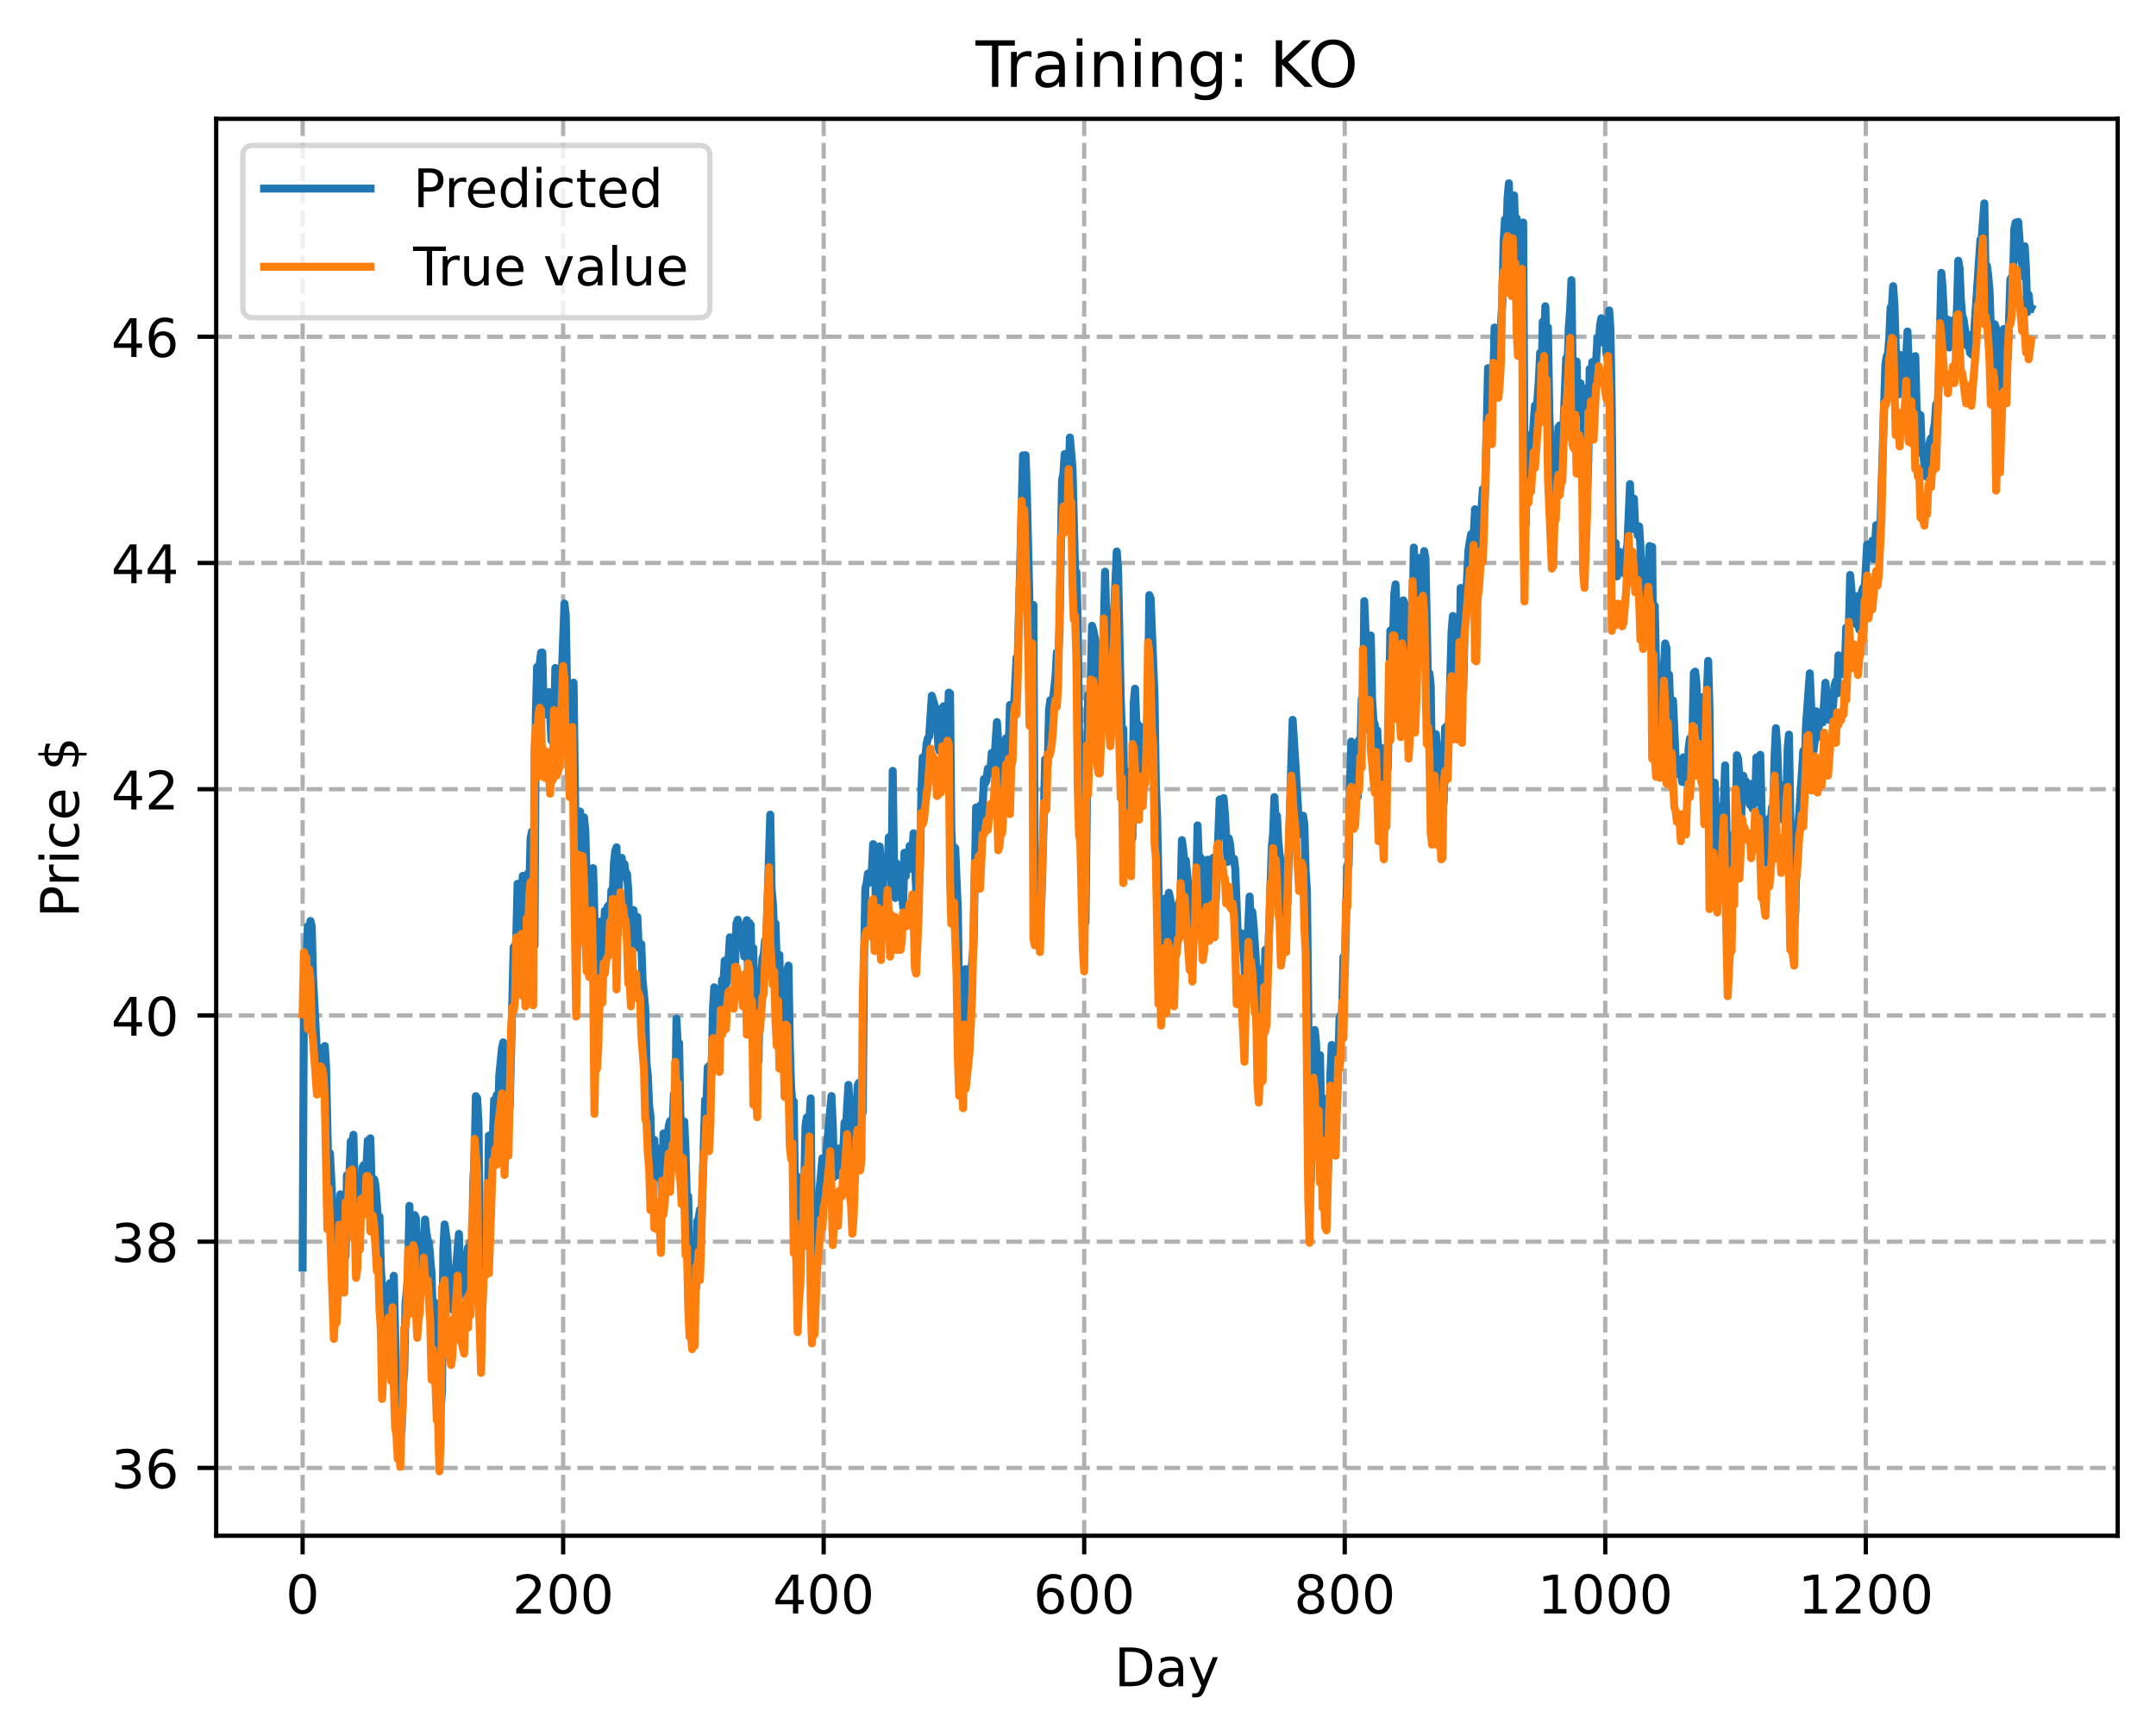 <?xml version="1.0" encoding="utf-8" standalone="no"?>
<!DOCTYPE svg PUBLIC "-//W3C//DTD SVG 1.1//EN"
  "http://www.w3.org/Graphics/SVG/1.1/DTD/svg11.dtd">
<!-- Created with matplotlib (https://matplotlib.org/) -->
<svg height="325.986pt" version="1.1" viewBox="0 0 404.923 325.986" width="404.923pt" xmlns="http://www.w3.org/2000/svg" xmlns:xlink="http://www.w3.org/1999/xlink">
 <defs>
  <style type="text/css">
*{stroke-linecap:butt;stroke-linejoin:round;}
  </style>
 </defs>
 <g id="figure_1">
  <g id="patch_1">
   <path d="M 0 325.986 
L 404.923 325.986 
L 404.923 0 
L 0 0 
z
" style="fill:#ffffff;"/>
  </g>
  <g id="axes_1">
   <g id="patch_2">
    <path d="M 40.603 288.43 
L 397.723 288.43 
L 397.723 22.318 
L 40.603 22.318 
z
" style="fill:#ffffff;"/>
   </g>
   <g id="matplotlib.axis_1">
    <g id="xtick_1">
     <g id="line2d_1">
      <path clip-path="url(#p4378e76250)" d="M 56.836 288.43 
L 56.836 22.318 
" style="fill:none;stroke:#b0b0b0;stroke-dasharray:2.96,1.28;stroke-dashoffset:0;stroke-width:0.8;"/>
     </g>
     <g id="line2d_2">
      <defs>
       <path d="M 0 0 
L 0 3.5 
" id="m66d7b1eafc" style="stroke:#000000;stroke-width:0.8;"/>
      </defs>
      <g>
       <use style="stroke:#000000;stroke-width:0.8;" x="56.836" xlink:href="#m66d7b1eafc" y="288.43"/>
      </g>
     </g>
     <g id="text_1">
      <!-- 0 -->
      <defs>
       <path d="M 31.781 66.406 
Q 24.172 66.406 20.328 58.906 
Q 16.5 51.422 16.5 36.375 
Q 16.5 21.391 20.328 13.891 
Q 24.172 6.391 31.781 6.391 
Q 39.453 6.391 43.281 13.891 
Q 47.125 21.391 47.125 36.375 
Q 47.125 51.422 43.281 58.906 
Q 39.453 66.406 31.781 66.406 
z
M 31.781 74.219 
Q 44.047 74.219 50.516 64.516 
Q 56.984 54.828 56.984 36.375 
Q 56.984 17.969 50.516 8.266 
Q 44.047 -1.422 31.781 -1.422 
Q 19.531 -1.422 13.062 8.266 
Q 6.594 17.969 6.594 36.375 
Q 6.594 54.828 13.062 64.516 
Q 19.531 74.219 31.781 74.219 
z
" id="DejaVuSans-48"/>
      </defs>
      <g transform="translate(53.655 303.029)scale(0.1 -0.1)">
       <use xlink:href="#DejaVuSans-48"/>
      </g>
     </g>
    </g>
    <g id="xtick_2">
     <g id="line2d_3">
      <path clip-path="url(#p4378e76250)" d="M 105.766 288.43 
L 105.766 22.318 
" style="fill:none;stroke:#b0b0b0;stroke-dasharray:2.96,1.28;stroke-dashoffset:0;stroke-width:0.8;"/>
     </g>
     <g id="line2d_4">
      <g>
       <use style="stroke:#000000;stroke-width:0.8;" x="105.766" xlink:href="#m66d7b1eafc" y="288.43"/>
      </g>
     </g>
     <g id="text_2">
      <!-- 200 -->
      <defs>
       <path d="M 19.188 8.297 
L 53.609 8.297 
L 53.609 0 
L 7.328 0 
L 7.328 8.297 
Q 12.938 14.109 22.625 23.891 
Q 32.328 33.688 34.812 36.531 
Q 39.547 41.844 41.422 45.531 
Q 43.312 49.219 43.312 52.781 
Q 43.312 58.594 39.234 62.25 
Q 35.156 65.922 28.609 65.922 
Q 23.969 65.922 18.812 64.312 
Q 13.672 62.703 7.812 59.422 
L 7.812 69.391 
Q 13.766 71.781 18.938 73 
Q 24.125 74.219 28.422 74.219 
Q 39.75 74.219 46.484 68.547 
Q 53.219 62.891 53.219 53.422 
Q 53.219 48.922 51.531 44.891 
Q 49.859 40.875 45.406 35.406 
Q 44.188 33.984 37.641 27.219 
Q 31.109 20.453 19.188 8.297 
z
" id="DejaVuSans-50"/>
      </defs>
      <g transform="translate(96.223 303.029)scale(0.1 -0.1)">
       <use xlink:href="#DejaVuSans-50"/>
       <use x="63.623" xlink:href="#DejaVuSans-48"/>
       <use x="127.246" xlink:href="#DejaVuSans-48"/>
      </g>
     </g>
    </g>
    <g id="xtick_3">
     <g id="line2d_5">
      <path clip-path="url(#p4378e76250)" d="M 154.697 288.43 
L 154.697 22.318 
" style="fill:none;stroke:#b0b0b0;stroke-dasharray:2.96,1.28;stroke-dashoffset:0;stroke-width:0.8;"/>
     </g>
     <g id="line2d_6">
      <g>
       <use style="stroke:#000000;stroke-width:0.8;" x="154.697" xlink:href="#m66d7b1eafc" y="288.43"/>
      </g>
     </g>
     <g id="text_3">
      <!-- 400 -->
      <defs>
       <path d="M 37.797 64.312 
L 12.891 25.391 
L 37.797 25.391 
z
M 35.203 72.906 
L 47.609 72.906 
L 47.609 25.391 
L 58.016 25.391 
L 58.016 17.188 
L 47.609 17.188 
L 47.609 0 
L 37.797 0 
L 37.797 17.188 
L 4.891 17.188 
L 4.891 26.703 
z
" id="DejaVuSans-52"/>
      </defs>
      <g transform="translate(145.153 303.029)scale(0.1 -0.1)">
       <use xlink:href="#DejaVuSans-52"/>
       <use x="63.623" xlink:href="#DejaVuSans-48"/>
       <use x="127.246" xlink:href="#DejaVuSans-48"/>
      </g>
     </g>
    </g>
    <g id="xtick_4">
     <g id="line2d_7">
      <path clip-path="url(#p4378e76250)" d="M 203.628 288.43 
L 203.628 22.318 
" style="fill:none;stroke:#b0b0b0;stroke-dasharray:2.96,1.28;stroke-dashoffset:0;stroke-width:0.8;"/>
     </g>
     <g id="line2d_8">
      <g>
       <use style="stroke:#000000;stroke-width:0.8;" x="203.628" xlink:href="#m66d7b1eafc" y="288.43"/>
      </g>
     </g>
     <g id="text_4">
      <!-- 600 -->
      <defs>
       <path d="M 33.016 40.375 
Q 26.375 40.375 22.484 35.828 
Q 18.609 31.297 18.609 23.391 
Q 18.609 15.531 22.484 10.953 
Q 26.375 6.391 33.016 6.391 
Q 39.656 6.391 43.531 10.953 
Q 47.406 15.531 47.406 23.391 
Q 47.406 31.297 43.531 35.828 
Q 39.656 40.375 33.016 40.375 
z
M 52.594 71.297 
L 52.594 62.312 
Q 48.875 64.062 45.094 64.984 
Q 41.312 65.922 37.594 65.922 
Q 27.828 65.922 22.672 59.328 
Q 17.531 52.734 16.797 39.406 
Q 19.672 43.656 24.016 45.922 
Q 28.375 48.188 33.594 48.188 
Q 44.578 48.188 50.953 41.516 
Q 57.328 34.859 57.328 23.391 
Q 57.328 12.156 50.688 5.359 
Q 44.047 -1.422 33.016 -1.422 
Q 20.359 -1.422 13.672 8.266 
Q 6.984 17.969 6.984 36.375 
Q 6.984 53.656 15.188 63.938 
Q 23.391 74.219 37.203 74.219 
Q 40.922 74.219 44.703 73.484 
Q 48.484 72.75 52.594 71.297 
z
" id="DejaVuSans-54"/>
      </defs>
      <g transform="translate(194.084 303.029)scale(0.1 -0.1)">
       <use xlink:href="#DejaVuSans-54"/>
       <use x="63.623" xlink:href="#DejaVuSans-48"/>
       <use x="127.246" xlink:href="#DejaVuSans-48"/>
      </g>
     </g>
    </g>
    <g id="xtick_5">
     <g id="line2d_9">
      <path clip-path="url(#p4378e76250)" d="M 252.558 288.43 
L 252.558 22.318 
" style="fill:none;stroke:#b0b0b0;stroke-dasharray:2.96,1.28;stroke-dashoffset:0;stroke-width:0.8;"/>
     </g>
     <g id="line2d_10">
      <g>
       <use style="stroke:#000000;stroke-width:0.8;" x="252.558" xlink:href="#m66d7b1eafc" y="288.43"/>
      </g>
     </g>
     <g id="text_5">
      <!-- 800 -->
      <defs>
       <path d="M 31.781 34.625 
Q 24.75 34.625 20.719 30.859 
Q 16.703 27.094 16.703 20.516 
Q 16.703 13.922 20.719 10.156 
Q 24.75 6.391 31.781 6.391 
Q 38.812 6.391 42.859 10.172 
Q 46.922 13.969 46.922 20.516 
Q 46.922 27.094 42.891 30.859 
Q 38.875 34.625 31.781 34.625 
z
M 21.922 38.812 
Q 15.578 40.375 12.031 44.719 
Q 8.5 49.078 8.5 55.328 
Q 8.5 64.062 14.719 69.141 
Q 20.953 74.219 31.781 74.219 
Q 42.672 74.219 48.875 69.141 
Q 55.078 64.062 55.078 55.328 
Q 55.078 49.078 51.531 44.719 
Q 48 40.375 41.703 38.812 
Q 48.828 37.156 52.797 32.312 
Q 56.781 27.484 56.781 20.516 
Q 56.781 9.906 50.312 4.234 
Q 43.844 -1.422 31.781 -1.422 
Q 19.734 -1.422 13.25 4.234 
Q 6.781 9.906 6.781 20.516 
Q 6.781 27.484 10.781 32.312 
Q 14.797 37.156 21.922 38.812 
z
M 18.312 54.391 
Q 18.312 48.734 21.844 45.562 
Q 25.391 42.391 31.781 42.391 
Q 38.141 42.391 41.719 45.562 
Q 45.312 48.734 45.312 54.391 
Q 45.312 60.062 41.719 63.234 
Q 38.141 66.406 31.781 66.406 
Q 25.391 66.406 21.844 63.234 
Q 18.312 60.062 18.312 54.391 
z
" id="DejaVuSans-56"/>
      </defs>
      <g transform="translate(243.015 303.029)scale(0.1 -0.1)">
       <use xlink:href="#DejaVuSans-56"/>
       <use x="63.623" xlink:href="#DejaVuSans-48"/>
       <use x="127.246" xlink:href="#DejaVuSans-48"/>
      </g>
     </g>
    </g>
    <g id="xtick_6">
     <g id="line2d_11">
      <path clip-path="url(#p4378e76250)" d="M 301.489 288.43 
L 301.489 22.318 
" style="fill:none;stroke:#b0b0b0;stroke-dasharray:2.96,1.28;stroke-dashoffset:0;stroke-width:0.8;"/>
     </g>
     <g id="line2d_12">
      <g>
       <use style="stroke:#000000;stroke-width:0.8;" x="301.489" xlink:href="#m66d7b1eafc" y="288.43"/>
      </g>
     </g>
     <g id="text_6">
      <!-- 1000 -->
      <defs>
       <path d="M 12.406 8.297 
L 28.516 8.297 
L 28.516 63.922 
L 10.984 60.406 
L 10.984 69.391 
L 28.422 72.906 
L 38.281 72.906 
L 38.281 8.297 
L 54.391 8.297 
L 54.391 0 
L 12.406 0 
z
" id="DejaVuSans-49"/>
      </defs>
      <g transform="translate(288.764 303.029)scale(0.1 -0.1)">
       <use xlink:href="#DejaVuSans-49"/>
       <use x="63.623" xlink:href="#DejaVuSans-48"/>
       <use x="127.246" xlink:href="#DejaVuSans-48"/>
       <use x="190.869" xlink:href="#DejaVuSans-48"/>
      </g>
     </g>
    </g>
    <g id="xtick_7">
     <g id="line2d_13">
      <path clip-path="url(#p4378e76250)" d="M 350.419 288.43 
L 350.419 22.318 
" style="fill:none;stroke:#b0b0b0;stroke-dasharray:2.96,1.28;stroke-dashoffset:0;stroke-width:0.8;"/>
     </g>
     <g id="line2d_14">
      <g>
       <use style="stroke:#000000;stroke-width:0.8;" x="350.419" xlink:href="#m66d7b1eafc" y="288.43"/>
      </g>
     </g>
     <g id="text_7">
      <!-- 1200 -->
      <g transform="translate(337.694 303.029)scale(0.1 -0.1)">
       <use xlink:href="#DejaVuSans-49"/>
       <use x="63.623" xlink:href="#DejaVuSans-50"/>
       <use x="127.246" xlink:href="#DejaVuSans-48"/>
       <use x="190.869" xlink:href="#DejaVuSans-48"/>
      </g>
     </g>
    </g>
    <g id="text_8">
     <!-- Day -->
     <defs>
      <path d="M 19.672 64.797 
L 19.672 8.109 
L 31.594 8.109 
Q 46.688 8.109 53.688 14.938 
Q 60.688 21.781 60.688 36.531 
Q 60.688 51.172 53.688 57.984 
Q 46.688 64.797 31.594 64.797 
z
M 9.812 72.906 
L 30.078 72.906 
Q 51.266 72.906 61.172 64.094 
Q 71.094 55.281 71.094 36.531 
Q 71.094 17.672 61.125 8.828 
Q 51.172 0 30.078 0 
L 9.812 0 
z
" id="DejaVuSans-68"/>
      <path d="M 34.281 27.484 
Q 23.391 27.484 19.188 25 
Q 14.984 22.516 14.984 16.5 
Q 14.984 11.719 18.141 8.906 
Q 21.297 6.109 26.703 6.109 
Q 34.188 6.109 38.703 11.406 
Q 43.219 16.703 43.219 25.484 
L 43.219 27.484 
z
M 52.203 31.203 
L 52.203 0 
L 43.219 0 
L 43.219 8.297 
Q 40.141 3.328 35.547 0.953 
Q 30.953 -1.422 24.312 -1.422 
Q 15.922 -1.422 10.953 3.297 
Q 6 8.016 6 15.922 
Q 6 25.141 12.172 29.828 
Q 18.359 34.516 30.609 34.516 
L 43.219 34.516 
L 43.219 35.406 
Q 43.219 41.609 39.141 45 
Q 35.062 48.391 27.688 48.391 
Q 23 48.391 18.547 47.266 
Q 14.109 46.141 10.016 43.891 
L 10.016 52.203 
Q 14.938 54.109 19.578 55.047 
Q 24.219 56 28.609 56 
Q 40.484 56 46.344 49.844 
Q 52.203 43.703 52.203 31.203 
z
" id="DejaVuSans-97"/>
      <path d="M 32.172 -5.078 
Q 28.375 -14.844 24.75 -17.812 
Q 21.141 -20.797 15.094 -20.797 
L 7.906 -20.797 
L 7.906 -13.281 
L 13.188 -13.281 
Q 16.891 -13.281 18.938 -11.516 
Q 21 -9.766 23.484 -3.219 
L 25.094 0.875 
L 2.984 54.688 
L 12.5 54.688 
L 29.594 11.922 
L 46.688 54.688 
L 56.203 54.688 
z
" id="DejaVuSans-121"/>
     </defs>
     <g transform="translate(209.29 316.707)scale(0.1 -0.1)">
      <use xlink:href="#DejaVuSans-68"/>
      <use x="77.002" xlink:href="#DejaVuSans-97"/>
      <use x="138.281" xlink:href="#DejaVuSans-121"/>
     </g>
    </g>
   </g>
   <g id="matplotlib.axis_2">
    <g id="ytick_1">
     <g id="line2d_15">
      <path clip-path="url(#p4378e76250)" d="M 40.603 275.697 
L 397.723 275.697 
" style="fill:none;stroke:#b0b0b0;stroke-dasharray:2.96,1.28;stroke-dashoffset:0;stroke-width:0.8;"/>
     </g>
     <g id="line2d_16">
      <defs>
       <path d="M 0 0 
L -3.5 0 
" id="m917f76f57d" style="stroke:#000000;stroke-width:0.8;"/>
      </defs>
      <g>
       <use style="stroke:#000000;stroke-width:0.8;" x="40.603" xlink:href="#m917f76f57d" y="275.697"/>
      </g>
     </g>
     <g id="text_9">
      <!-- 36 -->
      <defs>
       <path d="M 40.578 39.312 
Q 47.656 37.797 51.625 33 
Q 55.609 28.219 55.609 21.188 
Q 55.609 10.406 48.188 4.484 
Q 40.766 -1.422 27.094 -1.422 
Q 22.516 -1.422 17.656 -0.516 
Q 12.797 0.391 7.625 2.203 
L 7.625 11.719 
Q 11.719 9.328 16.594 8.109 
Q 21.484 6.891 26.812 6.891 
Q 36.078 6.891 40.938 10.547 
Q 45.797 14.203 45.797 21.188 
Q 45.797 27.641 41.281 31.266 
Q 36.766 34.906 28.719 34.906 
L 20.219 34.906 
L 20.219 43.016 
L 29.109 43.016 
Q 36.375 43.016 40.234 45.922 
Q 44.094 48.828 44.094 54.297 
Q 44.094 59.906 40.109 62.906 
Q 36.141 65.922 28.719 65.922 
Q 24.656 65.922 20.016 65.031 
Q 15.375 64.156 9.812 62.312 
L 9.812 71.094 
Q 15.438 72.656 20.344 73.438 
Q 25.25 74.219 29.594 74.219 
Q 40.828 74.219 47.359 69.109 
Q 53.906 64.016 53.906 55.328 
Q 53.906 49.266 50.438 45.094 
Q 46.969 40.922 40.578 39.312 
z
" id="DejaVuSans-51"/>
      </defs>
      <g transform="translate(20.878 279.496)scale(0.1 -0.1)">
       <use xlink:href="#DejaVuSans-51"/>
       <use x="63.623" xlink:href="#DejaVuSans-54"/>
      </g>
     </g>
    </g>
    <g id="ytick_2">
     <g id="line2d_17">
      <path clip-path="url(#p4378e76250)" d="M 40.603 233.206 
L 397.723 233.206 
" style="fill:none;stroke:#b0b0b0;stroke-dasharray:2.96,1.28;stroke-dashoffset:0;stroke-width:0.8;"/>
     </g>
     <g id="line2d_18">
      <g>
       <use style="stroke:#000000;stroke-width:0.8;" x="40.603" xlink:href="#m917f76f57d" y="233.206"/>
      </g>
     </g>
     <g id="text_10">
      <!-- 38 -->
      <g transform="translate(20.878 237.005)scale(0.1 -0.1)">
       <use xlink:href="#DejaVuSans-51"/>
       <use x="63.623" xlink:href="#DejaVuSans-56"/>
      </g>
     </g>
    </g>
    <g id="ytick_3">
     <g id="line2d_19">
      <path clip-path="url(#p4378e76250)" d="M 40.603 190.716 
L 397.723 190.716 
" style="fill:none;stroke:#b0b0b0;stroke-dasharray:2.96,1.28;stroke-dashoffset:0;stroke-width:0.8;"/>
     </g>
     <g id="line2d_20">
      <g>
       <use style="stroke:#000000;stroke-width:0.8;" x="40.603" xlink:href="#m917f76f57d" y="190.716"/>
      </g>
     </g>
     <g id="text_11">
      <!-- 40 -->
      <g transform="translate(20.878 194.515)scale(0.1 -0.1)">
       <use xlink:href="#DejaVuSans-52"/>
       <use x="63.623" xlink:href="#DejaVuSans-48"/>
      </g>
     </g>
    </g>
    <g id="ytick_4">
     <g id="line2d_21">
      <path clip-path="url(#p4378e76250)" d="M 40.603 148.225 
L 397.723 148.225 
" style="fill:none;stroke:#b0b0b0;stroke-dasharray:2.96,1.28;stroke-dashoffset:0;stroke-width:0.8;"/>
     </g>
     <g id="line2d_22">
      <g>
       <use style="stroke:#000000;stroke-width:0.8;" x="40.603" xlink:href="#m917f76f57d" y="148.225"/>
      </g>
     </g>
     <g id="text_12">
      <!-- 42 -->
      <g transform="translate(20.878 152.025)scale(0.1 -0.1)">
       <use xlink:href="#DejaVuSans-52"/>
       <use x="63.623" xlink:href="#DejaVuSans-50"/>
      </g>
     </g>
    </g>
    <g id="ytick_5">
     <g id="line2d_23">
      <path clip-path="url(#p4378e76250)" d="M 40.603 105.735 
L 397.723 105.735 
" style="fill:none;stroke:#b0b0b0;stroke-dasharray:2.96,1.28;stroke-dashoffset:0;stroke-width:0.8;"/>
     </g>
     <g id="line2d_24">
      <g>
       <use style="stroke:#000000;stroke-width:0.8;" x="40.603" xlink:href="#m917f76f57d" y="105.735"/>
      </g>
     </g>
     <g id="text_13">
      <!-- 44 -->
      <g transform="translate(20.878 109.534)scale(0.1 -0.1)">
       <use xlink:href="#DejaVuSans-52"/>
       <use x="63.623" xlink:href="#DejaVuSans-52"/>
      </g>
     </g>
    </g>
    <g id="ytick_6">
     <g id="line2d_25">
      <path clip-path="url(#p4378e76250)" d="M 40.603 63.244 
L 397.723 63.244 
" style="fill:none;stroke:#b0b0b0;stroke-dasharray:2.96,1.28;stroke-dashoffset:0;stroke-width:0.8;"/>
     </g>
     <g id="line2d_26">
      <g>
       <use style="stroke:#000000;stroke-width:0.8;" x="40.603" xlink:href="#m917f76f57d" y="63.244"/>
      </g>
     </g>
     <g id="text_14">
      <!-- 46 -->
      <g transform="translate(20.878 67.044)scale(0.1 -0.1)">
       <use xlink:href="#DejaVuSans-52"/>
       <use x="63.623" xlink:href="#DejaVuSans-54"/>
      </g>
     </g>
    </g>
    <g id="text_15">
     <!-- Price $ -->
     <defs>
      <path d="M 19.672 64.797 
L 19.672 37.406 
L 32.078 37.406 
Q 38.969 37.406 42.719 40.969 
Q 46.484 44.531 46.484 51.125 
Q 46.484 57.672 42.719 61.234 
Q 38.969 64.797 32.078 64.797 
z
M 9.812 72.906 
L 32.078 72.906 
Q 44.344 72.906 50.609 67.359 
Q 56.891 61.812 56.891 51.125 
Q 56.891 40.328 50.609 34.812 
Q 44.344 29.297 32.078 29.297 
L 19.672 29.297 
L 19.672 0 
L 9.812 0 
z
" id="DejaVuSans-80"/>
      <path d="M 41.109 46.297 
Q 39.594 47.172 37.812 47.578 
Q 36.031 48 33.891 48 
Q 26.266 48 22.188 43.047 
Q 18.109 38.094 18.109 28.812 
L 18.109 0 
L 9.078 0 
L 9.078 54.688 
L 18.109 54.688 
L 18.109 46.188 
Q 20.953 51.172 25.484 53.578 
Q 30.031 56 36.531 56 
Q 37.453 56 38.578 55.875 
Q 39.703 55.766 41.062 55.516 
z
" id="DejaVuSans-114"/>
      <path d="M 9.422 54.688 
L 18.406 54.688 
L 18.406 0 
L 9.422 0 
z
M 9.422 75.984 
L 18.406 75.984 
L 18.406 64.594 
L 9.422 64.594 
z
" id="DejaVuSans-105"/>
      <path d="M 48.781 52.594 
L 48.781 44.188 
Q 44.969 46.297 41.141 47.344 
Q 37.312 48.391 33.406 48.391 
Q 24.656 48.391 19.812 42.844 
Q 14.984 37.312 14.984 27.297 
Q 14.984 17.281 19.812 11.734 
Q 24.656 6.203 33.406 6.203 
Q 37.312 6.203 41.141 7.25 
Q 44.969 8.297 48.781 10.406 
L 48.781 2.094 
Q 45.016 0.344 40.984 -0.531 
Q 36.969 -1.422 32.422 -1.422 
Q 20.062 -1.422 12.781 6.344 
Q 5.516 14.109 5.516 27.297 
Q 5.516 40.672 12.859 48.328 
Q 20.219 56 33.016 56 
Q 37.156 56 41.109 55.141 
Q 45.062 54.297 48.781 52.594 
z
" id="DejaVuSans-99"/>
      <path d="M 56.203 29.594 
L 56.203 25.203 
L 14.891 25.203 
Q 15.484 15.922 20.484 11.062 
Q 25.484 6.203 34.422 6.203 
Q 39.594 6.203 44.453 7.469 
Q 49.312 8.734 54.109 11.281 
L 54.109 2.781 
Q 49.266 0.734 44.188 -0.344 
Q 39.109 -1.422 33.891 -1.422 
Q 20.797 -1.422 13.156 6.188 
Q 5.516 13.812 5.516 26.812 
Q 5.516 40.234 12.766 48.109 
Q 20.016 56 32.328 56 
Q 43.359 56 49.781 48.891 
Q 56.203 41.797 56.203 29.594 
z
M 47.219 32.234 
Q 47.125 39.594 43.094 43.984 
Q 39.062 48.391 32.422 48.391 
Q 24.906 48.391 20.391 44.141 
Q 15.875 39.891 15.188 32.172 
z
" id="DejaVuSans-101"/>
      <path id="DejaVuSans-32"/>
      <path d="M 33.797 -14.703 
L 28.906 -14.703 
L 28.859 0 
Q 23.734 0.094 18.609 1.188 
Q 13.484 2.297 8.297 4.5 
L 8.297 13.281 
Q 13.281 10.156 18.375 8.562 
Q 23.484 6.984 28.906 6.938 
L 28.906 29.203 
Q 18.109 30.953 13.203 35.156 
Q 8.297 39.359 8.297 46.688 
Q 8.297 54.641 13.625 59.219 
Q 18.953 63.812 28.906 64.5 
L 28.906 75.984 
L 33.797 75.984 
L 33.797 64.656 
Q 38.328 64.453 42.578 63.688 
Q 46.828 62.938 50.875 61.625 
L 50.875 53.078 
Q 46.828 55.125 42.547 56.25 
Q 38.281 57.375 33.797 57.562 
L 33.797 36.719 
Q 44.875 35.016 50.094 30.609 
Q 55.328 26.219 55.328 18.609 
Q 55.328 10.359 49.781 5.594 
Q 44.234 0.828 33.797 0.094 
z
M 28.906 37.594 
L 28.906 57.625 
Q 23.25 56.984 20.266 54.391 
Q 17.281 51.812 17.281 47.516 
Q 17.281 43.312 20.031 40.969 
Q 22.797 38.625 28.906 37.594 
z
M 33.797 28.219 
L 33.797 7.078 
Q 39.984 7.906 43.141 10.594 
Q 46.297 13.281 46.297 17.672 
Q 46.297 21.969 43.281 24.5 
Q 40.281 27.047 33.797 28.219 
z
" id="DejaVuSans-36"/>
     </defs>
     <g transform="translate(14.798 172.342)rotate(-90)scale(0.1 -0.1)">
      <use xlink:href="#DejaVuSans-80"/>
      <use x="58.553" xlink:href="#DejaVuSans-114"/>
      <use x="99.666" xlink:href="#DejaVuSans-105"/>
      <use x="127.449" xlink:href="#DejaVuSans-99"/>
      <use x="182.43" xlink:href="#DejaVuSans-101"/>
      <use x="243.953" xlink:href="#DejaVuSans-32"/>
      <use x="275.74" xlink:href="#DejaVuSans-36"/>
     </g>
    </g>
   </g>
   <g id="line2d_27">
    <path clip-path="url(#p4378e76250)" d="M 56.836 238.078 
L 57.081 186.155 
L 57.325 182.556 
L 57.57 180.702 
L 57.814 173.952 
L 58.059 182.616 
L 58.304 172.973 
L 58.548 174.007 
L 58.793 183.671 
L 59.772 202.219 
L 60.016 196.982 
L 60.261 199.067 
L 60.506 196.837 
L 60.75 196.798 
L 60.995 196.455 
L 61.24 200.28 
L 61.729 222.682 
L 61.974 216.602 
L 62.463 226.294 
L 62.952 244.356 
L 63.197 239.598 
L 63.441 241.635 
L 63.686 237.316 
L 63.931 224.311 
L 64.42 233.288 
L 64.665 233.06 
L 64.909 235.88 
L 65.154 220.72 
L 65.399 223.331 
L 65.643 220.057 
L 65.888 214.348 
L 66.133 215.445 
L 66.377 213.127 
L 66.622 223.423 
L 66.867 223.156 
L 67.111 232.1 
L 67.356 231.575 
L 67.601 220.933 
L 67.845 226.015 
L 68.09 219.219 
L 68.335 218.807 
L 68.579 220.423 
L 68.824 219.21 
L 69.069 214.21 
L 69.313 214.097 
L 69.558 213.792 
L 69.802 222.801 
L 70.047 224.037 
L 70.292 221.503 
L 70.536 222.766 
L 71.026 229.484 
L 71.27 228.494 
L 71.515 237.698 
L 71.76 242.065 
L 72.004 253.433 
L 72.494 246.255 
L 72.738 246.001 
L 73.228 240.998 
L 73.717 251.503 
L 73.962 239.612 
L 74.451 260.661 
L 74.696 262.981 
L 74.94 266.952 
L 75.185 265.067 
L 75.429 268.804 
L 75.674 260.104 
L 75.919 257.64 
L 76.163 244.641 
L 76.408 242.43 
L 76.653 239.043 
L 76.897 226.465 
L 77.142 237.342 
L 77.387 238.647 
L 77.631 235.04 
L 77.876 228.213 
L 78.121 228.776 
L 78.365 238.943 
L 78.61 243.195 
L 78.855 240.055 
L 79.099 238.624 
L 79.344 234.354 
L 79.589 233.52 
L 79.833 229.035 
L 80.078 231.554 
L 80.323 232.85 
L 80.567 233.439 
L 81.056 239.325 
L 81.301 247.616 
L 81.546 244.526 
L 81.79 249.308 
L 82.035 251.305 
L 82.28 256.127 
L 82.524 258.446 
L 82.769 264.71 
L 83.014 261.287 
L 83.258 234.725 
L 83.503 229.958 
L 83.992 233.511 
L 84.237 239.856 
L 84.482 240.807 
L 84.726 242.662 
L 84.971 245.964 
L 85.216 245.179 
L 85.46 238.677 
L 85.705 237.423 
L 86.194 231.739 
L 86.439 240.258 
L 86.684 240.373 
L 86.928 241.261 
L 87.173 242.999 
L 87.417 243.38 
L 87.662 235.992 
L 87.907 234.278 
L 88.151 238.018 
L 88.396 233.253 
L 88.641 237.414 
L 88.885 222.107 
L 89.13 217.432 
L 89.375 205.869 
L 89.619 206.292 
L 89.864 210.821 
L 90.109 230.278 
L 90.353 235.929 
L 90.598 244.714 
L 90.843 235.524 
L 91.332 229.006 
L 91.577 230.382 
L 91.821 213.28 
L 92.066 229.196 
L 92.8 206.583 
L 93.044 208.359 
L 93.289 205.649 
L 93.534 209.443 
L 93.778 201.868 
L 94.268 196.934 
L 94.512 195.769 
L 95.002 210.855 
L 95.246 203.877 
L 95.491 206.611 
L 95.736 207.898 
L 96.47 177.869 
L 96.714 178.858 
L 96.959 176.325 
L 97.204 165.984 
L 97.448 174.801 
L 97.693 171.297 
L 97.938 170.476 
L 98.182 164.5 
L 98.427 175.352 
L 98.672 169.353 
L 98.916 178.626 
L 99.161 164.042 
L 99.405 166.983 
L 99.65 157.44 
L 99.895 156.169 
L 100.139 156.029 
L 100.384 177.594 
L 100.629 134.448 
L 100.873 125.242 
L 101.118 133.052 
L 101.363 124.784 
L 101.607 122.583 
L 101.852 122.544 
L 102.097 132.852 
L 102.341 131.161 
L 102.831 134.265 
L 103.075 129.988 
L 103.565 139.072 
L 103.809 133.854 
L 104.054 136.996 
L 104.299 125.446 
L 104.543 127.851 
L 104.788 135.743 
L 105.032 135.416 
L 105.277 133.461 
L 105.766 119.977 
L 106.011 113.352 
L 106.256 115.535 
L 106.5 129.178 
L 106.745 131.022 
L 106.99 134.116 
L 107.234 141.408 
L 107.479 136.546 
L 107.724 128.217 
L 108.213 165.894 
L 108.458 178.084 
L 108.947 152.414 
L 109.192 164.347 
L 109.436 164.235 
L 109.681 153.5 
L 109.926 155.991 
L 110.415 173.222 
L 110.66 171.865 
L 110.904 173.855 
L 111.393 163.043 
L 111.638 171.756 
L 111.883 197.887 
L 112.127 187.42 
L 112.372 191.746 
L 112.617 187.886 
L 112.861 173.048 
L 113.106 180.514 
L 113.351 178.439 
L 113.595 171.045 
L 113.84 173.053 
L 114.085 170.346 
L 114.329 170.012 
L 114.574 172.78 
L 114.819 167.247 
L 115.063 168.131 
L 115.308 162.074 
L 115.553 159.749 
L 115.797 159.132 
L 116.042 175.491 
L 116.287 164.413 
L 116.531 163.734 
L 116.776 161.12 
L 117.02 164.677 
L 117.265 162.262 
L 117.51 164.06 
L 117.754 164.105 
L 117.999 167.252 
L 118.244 175.599 
L 118.488 174.905 
L 118.733 178.166 
L 118.978 170.914 
L 119.467 175.137 
L 119.712 172.225 
L 119.956 178.013 
L 120.201 177.84 
L 120.446 177.322 
L 120.69 184.167 
L 121.18 189.285 
L 121.424 199.715 
L 121.669 201.996 
L 121.914 207.776 
L 122.158 209.431 
L 122.403 218.622 
L 122.892 214.077 
L 123.137 220.521 
L 123.381 221.155 
L 123.626 215.706 
L 123.871 219.755 
L 124.115 219.948 
L 124.36 225.55 
L 124.605 212.863 
L 124.849 218.751 
L 125.094 218.473 
L 125.583 211.571 
L 125.828 210.565 
L 126.073 213.758 
L 126.317 211.881 
L 126.562 205.477 
L 126.807 208.609 
L 127.051 191.329 
L 127.296 196.718 
L 127.541 195.867 
L 127.785 209.391 
L 128.03 211.89 
L 128.275 217.105 
L 128.519 210.649 
L 128.764 216.344 
L 129.008 225.918 
L 129.253 224.649 
L 129.498 236.677 
L 129.742 240.414 
L 129.987 240.877 
L 130.232 242.631 
L 130.476 239.689 
L 130.721 241.964 
L 130.966 229.291 
L 131.21 228.832 
L 131.455 227.193 
L 131.7 230.794 
L 132.434 206.565 
L 132.678 207.087 
L 132.923 200.468 
L 133.168 200.2 
L 133.412 204.234 
L 133.657 201.139 
L 133.902 189.555 
L 134.146 185.424 
L 134.391 189.064 
L 134.636 189.913 
L 134.88 187.495 
L 135.125 190.495 
L 135.369 191.824 
L 135.614 184.026 
L 135.859 185.406 
L 136.103 180.436 
L 136.348 184.928 
L 136.593 184.102 
L 137.082 176.029 
L 137.327 176.675 
L 137.571 176.81 
L 138.061 180.895 
L 138.305 173.472 
L 138.55 172.724 
L 138.795 173.849 
L 139.284 176.966 
L 139.529 176.92 
L 139.773 179.643 
L 140.018 174.054 
L 140.263 172.813 
L 140.507 183.452 
L 140.752 173.353 
L 140.996 173.714 
L 141.241 185.754 
L 141.486 178.055 
L 141.73 195.728 
L 141.975 198.776 
L 142.22 197.026 
L 142.464 199.302 
L 142.709 182.541 
L 142.954 183.14 
L 143.198 180.032 
L 143.443 179.186 
L 143.688 176.594 
L 143.932 176.375 
L 144.666 152.999 
L 144.911 166.765 
L 145.156 169.726 
L 145.4 175.204 
L 145.645 173.436 
L 146.134 189.231 
L 146.379 179.331 
L 146.624 192.231 
L 146.868 188.434 
L 147.357 186.251 
L 147.602 195.808 
L 147.847 182.135 
L 148.091 181.351 
L 148.336 196.163 
L 148.581 204.133 
L 148.825 207.18 
L 149.07 206.839 
L 149.315 224.185 
L 149.559 220.766 
L 149.804 227.24 
L 150.049 241.787 
L 150.538 231.172 
L 150.783 223.615 
L 151.027 223.862 
L 151.272 211.522 
L 151.517 209.881 
L 151.761 212.898 
L 152.006 210.756 
L 152.251 206.292 
L 152.495 233.406 
L 152.74 240.363 
L 152.984 237.558 
L 153.229 241.417 
L 153.963 223.018 
L 154.452 217.523 
L 154.697 220.689 
L 154.942 219.19 
L 156.165 205.852 
L 156.41 211.344 
L 156.654 221.058 
L 156.899 219.935 
L 157.144 216.739 
L 157.388 215.716 
L 157.633 220.726 
L 157.878 215.886 
L 158.122 215.537 
L 158.367 216.342 
L 158.612 210.86 
L 158.856 212.039 
L 159.345 203.756 
L 159.835 212.262 
L 160.079 215.986 
L 160.324 221.437 
L 160.569 218.836 
L 161.058 203.926 
L 161.303 203.355 
L 161.547 208.307 
L 161.792 209.994 
L 162.037 208.787 
L 162.281 179.949 
L 162.526 166.807 
L 162.771 165.815 
L 163.015 164.056 
L 163.26 165.779 
L 163.505 165.582 
L 163.749 163.24 
L 163.994 158.526 
L 164.239 158.96 
L 164.483 169.275 
L 164.728 162.682 
L 164.972 163.996 
L 165.217 158.977 
L 165.462 163.135 
L 165.706 169.672 
L 165.951 161.84 
L 166.196 163.546 
L 166.44 163.108 
L 166.685 163.648 
L 166.93 157.247 
L 167.174 159.007 
L 167.419 167.419 
L 167.664 144.783 
L 167.908 162.308 
L 168.153 168.646 
L 168.398 162.159 
L 168.642 167.843 
L 168.887 167.749 
L 169.132 164.819 
L 169.376 166.583 
L 169.621 170.379 
L 169.866 160.151 
L 170.11 164.561 
L 170.355 161.674 
L 170.6 162.824 
L 170.844 158.871 
L 171.089 163.166 
L 171.578 156.503 
L 172.312 172.46 
L 172.801 162.139 
L 173.046 148.668 
L 173.291 142.252 
L 173.535 143.524 
L 173.78 142.196 
L 174.025 139.666 
L 174.269 138.637 
L 174.514 138.317 
L 175.003 130.669 
L 175.737 133.234 
L 175.982 135.561 
L 176.227 140.294 
L 176.471 141.048 
L 176.716 133.145 
L 176.96 139.316 
L 177.205 132.651 
L 177.45 136.314 
L 177.694 135.27 
L 177.939 138.114 
L 178.184 130.086 
L 178.428 130.219 
L 178.673 155.849 
L 178.918 161.418 
L 179.162 159.075 
L 179.407 159.311 
L 179.896 170.956 
L 180.141 187.825 
L 180.63 196.414 
L 180.875 192.923 
L 181.12 198.388 
L 181.364 182.016 
L 181.609 193.605 
L 181.854 191.863 
L 182.098 191.087 
L 182.343 183.186 
L 182.832 177.777 
L 183.321 151.657 
L 183.566 152.232 
L 183.811 154.228 
L 184.055 151.293 
L 184.3 156.444 
L 184.789 146.326 
L 185.034 147.132 
L 185.279 146.539 
L 185.523 144.361 
L 185.768 145.41 
L 186.013 144.794 
L 186.257 141.415 
L 186.502 142.442 
L 186.747 142.964 
L 187.236 135.608 
L 187.481 139.485 
L 187.725 149.82 
L 187.97 149.269 
L 188.215 147.387 
L 188.459 147.801 
L 188.704 144.625 
L 188.948 138.647 
L 189.193 139.185 
L 189.438 140.619 
L 189.682 132.402 
L 189.927 143.129 
L 190.172 134.177 
L 190.416 133.375 
L 190.906 123.545 
L 191.15 123.6 
L 192.129 85.508 
L 192.374 94.738 
L 192.618 85.493 
L 192.863 92.761 
L 193.597 123.902 
L 193.842 120.632 
L 194.086 113.633 
L 194.331 163.431 
L 194.575 164.744 
L 194.82 159.975 
L 195.065 161.399 
L 195.309 167.555 
L 195.554 170.269 
L 196.043 153.273 
L 196.288 142.647 
L 196.533 145.153 
L 196.777 143.508 
L 197.022 133.285 
L 197.267 131.484 
L 197.511 133.494 
L 198.001 129.262 
L 198.245 126.989 
L 198.49 122.524 
L 198.735 123.743 
L 198.979 118.636 
L 199.469 90.122 
L 199.713 89.001 
L 199.958 85.28 
L 200.203 92.311 
L 200.447 89.201 
L 200.692 89.874 
L 200.936 82.167 
L 201.426 87.764 
L 201.915 107.25 
L 202.16 107.464 
L 202.404 116.556 
L 202.649 136.924 
L 203.628 168.727 
L 203.872 173.281 
L 204.362 130.568 
L 204.606 139.145 
L 205.096 117.523 
L 205.34 118.353 
L 205.83 120.837 
L 206.074 121.904 
L 206.319 132.785 
L 206.563 137.305 
L 206.808 136.49 
L 207.053 129.718 
L 207.542 107.357 
L 208.031 124.679 
L 208.765 129.379 
L 209.01 127.02 
L 209.255 114.545 
L 209.744 103.569 
L 209.989 106.803 
L 210.478 130.646 
L 210.723 138.23 
L 210.967 136.887 
L 211.212 153.841 
L 211.457 146.905 
L 211.701 148.228 
L 212.191 144.886 
L 212.68 157.407 
L 212.924 131.944 
L 213.169 129.344 
L 213.414 135.713 
L 213.658 135.957 
L 213.903 139.209 
L 214.148 145.425 
L 214.392 136.581 
L 214.882 143.706 
L 215.126 137.944 
L 215.371 138.966 
L 215.616 130.161 
L 215.86 111.764 
L 216.105 112.383 
L 216.839 130.892 
L 217.084 147.354 
L 217.328 153.657 
L 217.818 177.001 
L 218.062 170.776 
L 218.307 183.925 
L 218.796 171.707 
L 219.041 168.632 
L 219.285 178.905 
L 219.53 167.664 
L 220.019 170.061 
L 220.509 172.162 
L 220.753 178.498 
L 220.998 172.746 
L 221.487 169.458 
L 221.732 168.614 
L 221.977 157.78 
L 222.221 159.618 
L 222.466 163.138 
L 222.711 161.559 
L 223.2 166.546 
L 223.445 171.142 
L 223.689 171.916 
L 223.934 167.649 
L 224.179 176.367 
L 224.423 168.388 
L 224.668 168.086 
L 224.912 155.01 
L 225.157 161.462 
L 225.402 160.966 
L 225.646 161.248 
L 225.891 164.48 
L 226.136 170.601 
L 226.38 172.319 
L 226.87 161.463 
L 227.359 169.821 
L 227.604 167.032 
L 227.848 161.104 
L 228.093 163.96 
L 228.338 169.005 
L 229.072 150.138 
L 229.316 151.577 
L 229.806 149.878 
L 230.05 152.739 
L 230.539 161.885 
L 230.784 157.447 
L 231.029 158.571 
L 231.273 161.31 
L 231.763 161.294 
L 232.007 163.3 
L 232.497 176.454 
L 232.741 176.882 
L 232.986 177.933 
L 233.231 175.299 
L 233.72 180.823 
L 233.965 187.741 
L 234.454 173.426 
L 234.699 168.378 
L 234.943 174.094 
L 235.188 171.218 
L 235.433 173.645 
L 235.922 181.061 
L 236.167 181.824 
L 236.411 192.172 
L 236.656 196.465 
L 236.9 192.656 
L 237.145 191.456 
L 237.39 194.046 
L 237.634 178.397 
L 237.879 183.284 
L 238.124 181.753 
L 238.858 159.083 
L 239.102 156.742 
L 239.347 149.709 
L 239.592 154.49 
L 239.836 153.2 
L 240.081 158.004 
L 240.326 160.563 
L 240.57 161.658 
L 240.815 172.853 
L 241.06 171.09 
L 241.304 171.607 
L 241.549 169.324 
L 241.794 169.83 
L 242.527 143.06 
L 242.772 135.199 
L 243.261 142.937 
L 243.995 155.26 
L 244.24 156.736 
L 244.485 153.263 
L 244.729 153.192 
L 244.974 154.838 
L 245.219 163.694 
L 245.463 167.328 
L 245.953 211.974 
L 246.197 221.841 
L 246.687 198.69 
L 246.931 193.446 
L 247.176 195.882 
L 247.421 205.535 
L 247.665 205.317 
L 247.91 198.16 
L 248.155 210.506 
L 248.399 206.212 
L 248.644 217.892 
L 248.888 214.574 
L 249.378 220.301 
L 249.622 214.531 
L 249.867 201.75 
L 250.112 196.256 
L 250.356 203.224 
L 250.601 199.031 
L 250.846 206.398 
L 251.09 207.998 
L 251.58 191.192 
L 251.824 190.574 
L 252.069 190.573 
L 252.314 179.704 
L 252.558 183.119 
L 253.048 162.479 
L 253.292 162.482 
L 253.537 147.258 
L 253.782 139.277 
L 254.026 140.213 
L 254.271 139.635 
L 254.515 144.872 
L 255.005 149.643 
L 255.249 138.939 
L 255.494 141.033 
L 255.739 131.242 
L 255.983 135.193 
L 256.228 112.899 
L 256.473 118.885 
L 256.962 136.953 
L 257.207 124.754 
L 257.451 119.362 
L 257.696 131.162 
L 257.941 135.397 
L 258.185 135.986 
L 258.43 139.705 
L 258.675 137.165 
L 258.919 142.043 
L 259.164 150.588 
L 259.653 140.52 
L 259.898 149.244 
L 260.143 153.084 
L 260.387 141.216 
L 260.632 144.37 
L 260.876 134.07 
L 261.121 118.417 
L 261.366 129.825 
L 261.855 111.557 
L 262.1 109.747 
L 262.344 115.694 
L 262.589 126.901 
L 262.834 121.863 
L 263.078 122.731 
L 263.323 128.717 
L 263.568 112.751 
L 263.812 113.377 
L 264.302 124.846 
L 264.546 122.07 
L 264.791 131.857 
L 265.036 132.502 
L 265.525 102.836 
L 265.77 107.688 
L 266.014 127.021 
L 266.503 112.193 
L 266.748 104.757 
L 266.993 108.152 
L 267.237 107.786 
L 267.482 103.505 
L 267.727 104.95 
L 268.216 129.667 
L 268.461 126.447 
L 268.705 128.678 
L 268.95 145.702 
L 269.195 146.286 
L 269.439 147.288 
L 269.684 137.881 
L 269.929 140.993 
L 270.173 140.158 
L 270.418 149.167 
L 270.663 142.866 
L 270.907 152.748 
L 271.152 150.396 
L 271.397 136.685 
L 271.641 136.459 
L 271.886 136.957 
L 272.131 135.94 
L 272.62 118.591 
L 272.864 115.69 
L 273.109 127.201 
L 273.354 126.718 
L 273.843 131.056 
L 274.088 126.4 
L 274.332 110.419 
L 274.822 129.303 
L 275.066 117.715 
L 275.8 103.22 
L 276.29 100.326 
L 276.534 100.82 
L 276.779 100.376 
L 277.024 95.644 
L 277.268 113.801 
L 277.513 112.157 
L 277.758 101.608 
L 278.002 99.618 
L 278.491 91.833 
L 278.736 95.865 
L 278.981 90.656 
L 279.47 69.137 
L 279.715 69.659 
L 279.959 69.325 
L 280.204 69.979 
L 280.449 71.67 
L 280.693 61.514 
L 280.938 62.17 
L 281.183 61.958 
L 281.427 62.408 
L 281.672 67.487 
L 281.917 60.506 
L 282.161 56.707 
L 282.406 45.062 
L 282.651 41.18 
L 282.895 44.387 
L 283.14 37.174 
L 283.385 34.414 
L 283.629 43.583 
L 283.874 38.67 
L 284.118 45.67 
L 284.363 36.697 
L 284.608 44.167 
L 284.852 40.976 
L 285.097 50.958 
L 285.342 55.371 
L 285.831 49.419 
L 286.076 41.788 
L 286.32 86.534 
L 286.565 98.529 
L 286.81 84.08 
L 287.054 82.471 
L 287.299 86.017 
L 287.544 81.632 
L 287.788 82.842 
L 288.278 76.163 
L 288.522 78.232 
L 289.012 71.427 
L 289.256 66.247 
L 289.501 72.23 
L 289.746 60.421 
L 289.99 65.579 
L 290.235 57.517 
L 290.479 65.731 
L 290.724 61.499 
L 290.969 76.974 
L 291.213 84.409 
L 291.458 87.619 
L 291.703 94.471 
L 291.947 94.496 
L 292.192 87.901 
L 292.437 86.817 
L 292.681 80.263 
L 292.926 79.92 
L 293.171 81.783 
L 293.415 80.01 
L 293.66 79.584 
L 294.149 67.262 
L 294.394 69.086 
L 294.639 61.347 
L 294.883 58.315 
L 295.128 52.606 
L 295.373 70.446 
L 295.617 73.145 
L 295.862 73.601 
L 296.106 67.89 
L 296.351 77.526 
L 296.596 76.46 
L 296.84 71.983 
L 297.085 76.554 
L 297.33 72.904 
L 297.574 94.65 
L 297.819 100.889 
L 298.308 86.304 
L 298.553 69.298 
L 298.798 73.141 
L 299.042 68.007 
L 299.287 68.326 
L 299.532 71.86 
L 300.021 63.406 
L 300.266 64.474 
L 300.51 61.094 
L 300.755 59.769 
L 301 60.643 
L 301.244 62.812 
L 301.489 63.167 
L 301.734 66.54 
L 301.978 66.945 
L 302.223 58.306 
L 302.467 61.934 
L 302.712 76.785 
L 302.957 106.895 
L 303.446 101.981 
L 303.691 108.265 
L 304.18 103.647 
L 304.425 105.765 
L 304.669 106.388 
L 304.914 107.638 
L 305.159 106.351 
L 305.403 103.676 
L 305.648 102.256 
L 306.137 90.915 
L 306.382 99.403 
L 306.627 93.575 
L 306.871 93.646 
L 307.116 99.021 
L 307.361 98.683 
L 307.605 100.575 
L 307.85 98.867 
L 308.094 102.686 
L 308.339 111.059 
L 308.584 107.646 
L 308.828 112.884 
L 309.073 107.537 
L 309.318 109.914 
L 309.562 106.982 
L 309.807 102.542 
L 310.052 103.293 
L 310.296 102.711 
L 310.541 129.75 
L 310.786 113.782 
L 311.275 136.464 
L 311.52 132.697 
L 311.764 134.428 
L 312.009 134.876 
L 312.743 120.845 
L 312.988 121.764 
L 313.232 134.913 
L 313.477 126.711 
L 313.722 133.914 
L 313.966 137.636 
L 314.211 131.545 
L 314.7 142.445 
L 314.945 143.056 
L 315.189 145.409 
L 315.434 143.394 
L 315.679 144.6 
L 315.923 146.854 
L 316.168 142.227 
L 316.657 146.831 
L 316.902 147.418 
L 317.147 140.533 
L 317.391 138.703 
L 317.636 141.211 
L 317.881 137.149 
L 318.125 126.398 
L 318.37 126.137 
L 318.615 128.353 
L 318.859 135.338 
L 319.349 130.923 
L 319.593 137.523 
L 319.838 138.842 
L 320.082 138.6 
L 320.327 142.317 
L 320.572 130.095 
L 320.816 124.12 
L 321.061 132.952 
L 321.306 156.282 
L 321.55 159.35 
L 321.795 156.465 
L 322.04 146.984 
L 322.284 153.999 
L 322.774 161.664 
L 323.018 151.835 
L 323.263 151.447 
L 323.508 157.974 
L 323.997 143.747 
L 324.242 154.836 
L 324.486 170.979 
L 324.731 178.305 
L 325.22 167.835 
L 325.465 168.904 
L 325.71 156.591 
L 325.954 160.436 
L 326.199 141.839 
L 326.443 142.519 
L 326.688 146.186 
L 326.933 155.754 
L 327.177 148.767 
L 327.422 145.691 
L 327.667 147.217 
L 327.911 146.748 
L 328.401 148.297 
L 328.645 151.144 
L 328.89 147.232 
L 329.135 151.835 
L 329.379 148.769 
L 329.624 150.819 
L 329.869 142.275 
L 330.113 144.124 
L 330.358 143.228 
L 330.603 141.758 
L 330.847 152.469 
L 331.092 158.265 
L 331.337 160.15 
L 331.581 160.339 
L 331.826 162.065 
L 332.07 156.057 
L 332.315 153.688 
L 332.56 154.223 
L 332.804 151.649 
L 333.049 151.405 
L 333.294 141.842 
L 333.538 136.76 
L 333.783 140.156 
L 334.028 147.361 
L 334.517 153.682 
L 334.762 149.997 
L 335.006 154.073 
L 335.251 147.347 
L 335.496 151.184 
L 335.74 140.606 
L 335.985 137.965 
L 336.474 166.109 
L 336.964 174.349 
L 337.208 170.911 
L 337.453 154.913 
L 337.698 155.917 
L 338.431 144.89 
L 338.676 141.018 
L 338.921 147.563 
L 339.165 136.667 
L 339.899 126.459 
L 340.144 132.221 
L 340.389 140.836 
L 340.633 140.916 
L 340.878 138.626 
L 341.123 133.593 
L 341.367 138.428 
L 341.857 134.162 
L 342.101 134.599 
L 342.346 135.67 
L 342.835 128.238 
L 343.569 135.22 
L 343.814 132.279 
L 344.058 135.156 
L 344.548 128.748 
L 344.792 127.939 
L 345.037 130.256 
L 345.282 123.075 
L 345.526 126.351 
L 345.771 123.891 
L 346.016 126.61 
L 346.26 124.486 
L 346.505 124.529 
L 346.75 117.874 
L 346.994 120.854 
L 347.239 118.001 
L 347.484 107.979 
L 347.973 113.857 
L 348.218 115.002 
L 348.462 113.833 
L 348.707 117.311 
L 348.952 111.934 
L 349.196 118.254 
L 349.686 111.044 
L 349.93 110.372 
L 350.175 111.41 
L 350.664 102.283 
L 350.909 104.273 
L 351.153 104.118 
L 351.398 104.579 
L 351.643 101.536 
L 351.887 105.005 
L 352.132 102.597 
L 352.377 98.61 
L 352.621 98.844 
L 352.866 101.034 
L 353.111 100.384 
L 354.089 68.573 
L 354.334 66.929 
L 354.579 66.418 
L 354.823 63.697 
L 355.068 57.761 
L 355.313 57.736 
L 355.557 53.749 
L 355.802 57.319 
L 356.291 73.381 
L 356.536 74.114 
L 356.78 66.614 
L 357.025 71.271 
L 357.27 67.209 
L 357.759 69.367 
L 358.004 67.156 
L 358.248 62.252 
L 358.738 75.104 
L 358.982 72.649 
L 359.227 67.165 
L 359.472 74.56 
L 359.716 66.881 
L 359.961 76.653 
L 360.206 78.187 
L 360.45 80.545 
L 360.695 77.98 
L 360.94 85.145 
L 361.184 84.933 
L 361.674 89.464 
L 361.918 86.451 
L 362.163 87.312 
L 362.407 83.154 
L 362.652 82.299 
L 362.897 84.777 
L 363.141 80.858 
L 363.386 79.545 
L 363.631 75.936 
L 363.875 77.854 
L 364.12 72.266 
L 364.609 51.24 
L 364.854 54.222 
L 365.099 59.522 
L 365.588 60.733 
L 365.833 60.042 
L 366.077 65.265 
L 366.322 64.098 
L 366.567 64.951 
L 366.811 64.039 
L 367.056 60.017 
L 367.301 62.362 
L 367.545 58.012 
L 367.79 48.961 
L 368.034 50.375 
L 368.279 56.287 
L 368.524 59.304 
L 368.768 59.893 
L 369.502 64.998 
L 369.747 62.906 
L 369.992 66.266 
L 370.481 66.679 
L 371.949 44.997 
L 372.194 44.721 
L 372.683 38.191 
L 372.928 52.853 
L 373.172 49.909 
L 373.417 51.803 
L 373.662 54.686 
L 374.151 68.538 
L 374.395 65.983 
L 374.64 60.907 
L 374.885 61.655 
L 375.129 79.6 
L 375.374 75.588 
L 375.619 75.788 
L 375.863 79.075 
L 376.108 73.167 
L 376.353 61.78 
L 376.597 64.296 
L 376.842 65.484 
L 377.087 67.25 
L 377.576 52.458 
L 377.821 52.05 
L 378.065 52.649 
L 378.31 42.972 
L 378.555 41.809 
L 378.799 43.97 
L 379.044 41.669 
L 379.533 48.169 
L 379.778 49.631 
L 380.022 51.916 
L 380.267 46.256 
L 380.512 50.57 
L 380.756 58.635 
L 381.001 55.366 
L 381.246 57.764 
L 381.49 57.876 
L 381.49 57.876 
" style="fill:none;stroke:#1f77b4;stroke-linecap:square;stroke-width:1.5;"/>
   </g>
   <g id="line2d_28">
    <path clip-path="url(#p4378e76250)" d="M 56.836 190.503 
L 57.081 178.818 
L 57.325 182.218 
L 57.57 179.881 
L 57.814 193.265 
L 58.059 182.005 
L 58.304 183.917 
L 58.548 193.265 
L 58.793 195.39 
L 59.527 205.587 
L 59.772 203.888 
L 60.016 204.525 
L 60.261 200.276 
L 60.506 200.701 
L 60.75 201.976 
L 60.995 206.437 
L 61.484 230.869 
L 61.729 223.221 
L 62.708 251.477 
L 62.952 245.953 
L 63.197 248.503 
L 63.441 243.616 
L 63.686 230.019 
L 64.175 240.43 
L 64.42 238.093 
L 64.665 242.767 
L 64.909 225.77 
L 65.154 230.657 
L 65.643 220.034 
L 65.888 222.159 
L 66.133 219.609 
L 66.377 232.569 
L 66.622 230.657 
L 66.867 240.005 
L 67.111 238.305 
L 67.356 226.62 
L 67.601 234.693 
L 67.845 225.133 
L 68.09 225.983 
L 68.335 228.107 
L 68.579 226.195 
L 68.824 220.884 
L 69.069 220.884 
L 69.313 221.309 
L 69.558 231.294 
L 69.802 230.869 
L 70.047 228.32 
L 70.292 230.444 
L 70.781 238.73 
L 71.026 236.606 
L 71.27 245.953 
L 71.515 249.565 
L 71.76 262.737 
L 72.249 252.539 
L 72.494 253.602 
L 72.983 247.441 
L 73.472 259.338 
L 73.717 245.529 
L 73.962 260.4 
L 74.206 268.048 
L 74.451 269.536 
L 74.696 273.997 
L 74.94 272.298 
L 75.185 275.484 
L 75.429 266.561 
L 75.674 263.799 
L 75.919 249.353 
L 76.163 249.14 
L 76.408 246.166 
L 76.653 234.693 
L 76.897 246.803 
L 77.142 245.529 
L 77.387 242.554 
L 77.631 233.844 
L 77.876 234.906 
L 78.121 246.378 
L 78.365 251.265 
L 78.61 247.865 
L 78.855 246.378 
L 79.099 239.367 
L 79.344 240.855 
L 79.589 236.181 
L 79.833 240.855 
L 80.078 241.704 
L 80.323 240.43 
L 80.812 248.503 
L 81.056 259.125 
L 81.301 253.389 
L 81.79 260.188 
L 82.035 266.774 
L 82.28 266.774 
L 82.524 276.334 
L 82.769 270.385 
L 83.014 241.704 
L 83.258 241.704 
L 83.503 240.43 
L 83.992 253.602 
L 84.237 253.814 
L 84.726 256.364 
L 84.971 254.664 
L 85.216 247.653 
L 85.46 247.653 
L 85.95 239.58 
L 86.194 251.69 
L 86.439 251.69 
L 86.684 252.115 
L 87.173 254.239 
L 87.417 245.529 
L 87.662 243.829 
L 87.907 249.353 
L 88.151 242.979 
L 88.396 247.016 
L 88.641 230.232 
L 88.885 226.62 
L 89.13 213.873 
L 89.619 220.247 
L 89.864 242.554 
L 90.353 257.851 
L 90.598 245.529 
L 90.843 240.217 
L 91.087 238.942 
L 91.332 239.367 
L 91.577 222.159 
L 91.821 239.155 
L 92.555 217.91 
L 92.8 218.335 
L 93.044 215.785 
L 93.289 218.76 
L 93.534 211.536 
L 94.268 205.375 
L 94.757 220.672 
L 95.002 211.536 
L 95.246 215.573 
L 95.491 217.06 
L 95.98 193.478 
L 96.225 189.229 
L 96.47 189.866 
L 96.714 188.166 
L 96.959 176.057 
L 97.204 186.042 
L 97.448 181.368 
L 97.693 181.155 
L 97.938 175.419 
L 98.182 187.104 
L 98.427 179.243 
L 98.672 189.016 
L 98.916 172.445 
L 99.161 175.632 
L 99.405 167.983 
L 99.65 165.646 
L 99.895 167.771 
L 100.139 188.804 
L 100.384 140.365 
L 100.629 136.54 
L 100.873 146.101 
L 101.118 134.203 
L 101.363 132.929 
L 101.607 133.354 
L 101.852 145.038 
L 102.097 140.789 
L 102.341 146.101 
L 102.831 141.214 
L 103.075 143.764 
L 103.32 149.075 
L 103.565 143.126 
L 103.809 146.526 
L 104.054 133.354 
L 104.543 145.676 
L 105.032 144.189 
L 105.766 125.068 
L 106.011 127.617 
L 106.256 140.152 
L 106.5 141.002 
L 106.745 142.914 
L 106.99 149.712 
L 107.479 136.54 
L 107.968 174.357 
L 108.213 190.928 
L 108.702 160.548 
L 108.947 176.906 
L 109.192 173.932 
L 109.436 160.76 
L 109.681 165.646 
L 110.17 182.43 
L 110.415 182.005 
L 110.66 183.492 
L 111.149 170.958 
L 111.393 182.005 
L 111.638 209.199 
L 111.883 195.815 
L 112.127 200.701 
L 112.372 196.664 
L 112.617 183.705 
L 112.861 185.192 
L 113.106 188.379 
L 113.351 180.943 
L 113.595 182.855 
L 113.84 180.306 
L 114.329 179.243 
L 114.574 173.082 
L 114.819 176.269 
L 115.063 168.833 
L 115.308 168.833 
L 115.553 169.258 
L 115.797 185.829 
L 116.042 172.87 
L 116.287 173.507 
L 116.531 167.558 
L 116.776 172.87 
L 117.02 170.32 
L 117.265 172.445 
L 117.51 172.87 
L 117.754 177.119 
L 117.999 184.767 
L 118.244 183.917 
L 118.488 189.016 
L 118.733 178.606 
L 118.978 186.042 
L 119.467 182.855 
L 119.712 187.529 
L 119.956 186.467 
L 120.201 187.317 
L 120.446 194.327 
L 120.935 200.701 
L 121.18 210.049 
L 121.424 210.899 
L 121.669 216.635 
L 121.914 219.397 
L 122.158 227.258 
L 122.403 226.62 
L 122.648 222.159 
L 122.892 230.657 
L 123.137 230.019 
L 123.381 225.77 
L 123.626 231.082 
L 123.871 229.382 
L 124.115 235.331 
L 124.36 221.734 
L 124.605 228.107 
L 124.849 225.77 
L 125.339 219.822 
L 125.583 216.635 
L 125.828 223.858 
L 126.317 214.935 
L 126.562 216.423 
L 126.807 199.426 
L 127.051 205.375 
L 127.296 203.463 
L 127.541 219.822 
L 127.785 221.946 
L 128.03 226.195 
L 128.275 217.485 
L 128.519 224.708 
L 128.764 235.756 
L 129.008 234.269 
L 129.253 245.316 
L 129.498 251.052 
L 129.742 250.202 
L 129.987 253.389 
L 130.232 248.503 
L 130.476 252.752 
L 130.721 237.88 
L 130.966 238.093 
L 131.21 235.118 
L 131.455 240.43 
L 131.7 233.206 
L 131.944 221.521 
L 132.189 216.635 
L 132.434 215.785 
L 132.678 210.049 
L 132.923 210.049 
L 133.168 216.21 
L 133.412 211.324 
L 133.657 199.001 
L 133.902 194.965 
L 134.146 198.789 
L 134.391 199.851 
L 134.636 199.001 
L 134.88 201.126 
L 135.125 201.338 
L 135.369 189.654 
L 135.614 194.327 
L 135.859 189.654 
L 136.103 193.478 
L 136.348 193.265 
L 136.593 188.166 
L 136.837 186.254 
L 137.082 186.042 
L 137.816 189.441 
L 138.061 181.58 
L 138.305 181.58 
L 138.55 182.855 
L 138.795 185.404 
L 139.039 186.679 
L 139.284 186.679 
L 139.529 189.016 
L 139.773 183.28 
L 140.018 182.855 
L 140.263 194.327 
L 140.507 180.943 
L 140.752 182.218 
L 140.996 193.903 
L 141.241 187.954 
L 141.486 207.5 
L 141.73 207.075 
L 141.975 206.225 
L 142.22 209.837 
L 142.464 190.291 
L 142.709 193.69 
L 143.198 187.317 
L 143.443 186.679 
L 144.422 162.885 
L 144.666 176.694 
L 145.156 184.98 
L 145.4 182.43 
L 145.645 191.99 
L 145.89 196.452 
L 146.134 187.954 
L 146.379 200.701 
L 146.624 197.302 
L 146.868 195.815 
L 147.113 196.877 
L 147.357 206.012 
L 147.602 192.415 
L 147.847 192.84 
L 148.336 215.36 
L 148.581 217.697 
L 148.825 214.723 
L 149.07 235.331 
L 149.315 229.595 
L 149.559 237.03 
L 149.804 250.202 
L 150.049 244.254 
L 150.293 241.492 
L 150.538 232.569 
L 150.783 234.269 
L 151.027 221.096 
L 151.272 219.609 
L 151.517 222.371 
L 151.761 219.397 
L 152.006 213.448 
L 152.251 244.466 
L 152.495 252.327 
L 152.74 248.078 
L 152.984 250.627 
L 153.474 238.093 
L 153.718 235.968 
L 154.208 228.957 
L 154.452 230.657 
L 154.697 226.62 
L 154.942 225.77 
L 155.431 221.521 
L 155.676 219.397 
L 155.92 216.21 
L 156.165 223.221 
L 156.41 233.844 
L 156.654 229.595 
L 157.144 224.708 
L 157.388 230.232 
L 157.633 223.646 
L 157.878 223.858 
L 158.122 224.708 
L 158.367 220.034 
L 158.612 220.247 
L 159.101 213.023 
L 159.59 224.496 
L 159.835 226.195 
L 160.079 231.719 
L 160.324 228.532 
L 160.813 214.086 
L 161.058 212.173 
L 161.303 214.298 
L 161.547 219.822 
L 161.792 217.697 
L 162.037 186.892 
L 162.281 178.181 
L 162.526 175.419 
L 162.771 174.782 
L 163.015 175.632 
L 163.26 175.207 
L 163.505 175.844 
L 163.749 169.258 
L 163.994 168.833 
L 164.239 178.606 
L 164.483 173.932 
L 164.728 174.144 
L 164.972 170.533 
L 165.462 180.306 
L 165.706 171.383 
L 165.951 175.207 
L 166.196 172.232 
L 166.44 173.295 
L 166.685 167.134 
L 166.93 171.808 
L 167.174 179.668 
L 167.419 171.808 
L 167.908 178.394 
L 168.153 172.232 
L 168.398 178.394 
L 168.642 178.394 
L 168.887 174.357 
L 169.132 178.394 
L 169.376 176.694 
L 169.621 171.383 
L 169.866 172.445 
L 170.11 172.02 
L 170.355 173.932 
L 170.844 169.683 
L 171.089 171.383 
L 171.333 167.983 
L 171.578 172.445 
L 171.823 181.793 
L 172.067 182.855 
L 172.557 171.17 
L 172.801 157.573 
L 173.046 152.687 
L 173.291 154.811 
L 173.535 153.962 
L 174.025 149.075 
L 174.269 147.588 
L 174.759 140.577 
L 175.003 142.064 
L 175.248 142.064 
L 175.493 143.339 
L 175.737 145.251 
L 175.982 149.5 
L 176.227 149.288 
L 176.471 142.702 
L 176.716 148.863 
L 176.96 140.152 
L 177.205 146.101 
L 177.45 145.676 
L 177.694 147.8 
L 177.939 139.09 
L 178.184 139.727 
L 178.428 165.434 
L 178.673 173.507 
L 178.918 170.108 
L 179.162 169.471 
L 179.652 183.28 
L 179.896 198.789 
L 180.141 205.8 
L 180.386 205.8 
L 180.63 203.463 
L 180.875 208.137 
L 181.12 192.415 
L 181.364 204.525 
L 182.098 197.514 
L 182.588 186.892 
L 183.077 162.035 
L 183.321 163.947 
L 183.566 164.159 
L 183.811 160.76 
L 184.055 166.921 
L 184.545 156.723 
L 184.789 156.723 
L 185.034 156.086 
L 185.279 154.174 
L 185.523 155.874 
L 186.013 150.987 
L 186.257 151.625 
L 186.502 152.899 
L 186.991 144.614 
L 187.236 149.288 
L 187.481 159.698 
L 187.725 158.848 
L 187.97 155.874 
L 188.215 156.511 
L 188.948 143.551 
L 189.193 150.562 
L 189.438 142.489 
L 189.682 152.899 
L 189.927 143.976 
L 190.172 142.914 
L 190.416 134.203 
L 190.661 132.504 
L 190.906 134.203 
L 191.15 126.98 
L 191.395 114.233 
L 191.64 107.434 
L 191.884 94.05 
L 192.129 108.497 
L 192.374 95.75 
L 193.108 122.094 
L 193.352 136.328 
L 193.842 120.819 
L 194.086 176.269 
L 194.331 177.544 
L 194.82 168.833 
L 195.309 178.818 
L 196.043 150.775 
L 196.288 152.262 
L 196.533 152.049 
L 196.777 141.639 
L 197.022 142.064 
L 197.267 141.427 
L 197.511 139.94 
L 197.756 137.39 
L 198.001 133.141 
L 198.245 131.442 
L 198.49 132.716 
L 198.735 128.68 
L 199.224 101.061 
L 199.469 100.423 
L 199.713 95.112 
L 199.958 99.999 
L 200.203 96.599 
L 200.447 99.574 
L 200.692 88.101 
L 200.936 94.05 
L 201.181 94.262 
L 201.426 109.984 
L 201.67 116.357 
L 201.915 115.72 
L 202.16 124.006 
L 202.404 147.375 
L 202.649 156.723 
L 202.894 158.211 
L 203.383 178.606 
L 203.628 182.43 
L 204.117 139.94 
L 204.362 149.288 
L 204.606 140.789 
L 204.851 127.617 
L 205.096 128.255 
L 205.34 127.83 
L 205.83 132.079 
L 206.074 143.551 
L 206.319 145.251 
L 206.563 145.251 
L 206.808 138.452 
L 207.297 116.145 
L 207.787 134.628 
L 208.031 134.841 
L 208.276 136.328 
L 208.521 140.152 
L 208.765 136.965 
L 209.01 123.581 
L 209.255 119.332 
L 209.499 110.409 
L 210.478 149.925 
L 210.723 146.101 
L 210.967 165.859 
L 211.212 156.936 
L 211.701 155.024 
L 211.946 152.687 
L 212.435 164.584 
L 212.68 139.727 
L 212.924 140.365 
L 213.658 152.262 
L 213.903 153.962 
L 214.148 145.888 
L 214.637 151.412 
L 214.882 145.463 
L 215.126 147.163 
L 215.371 138.452 
L 215.616 120.606 
L 215.86 122.731 
L 216.105 128.042 
L 216.35 137.603 
L 216.594 139.727 
L 216.839 158.423 
L 217.084 161.185 
L 217.573 188.591 
L 217.818 178.606 
L 218.062 192.628 
L 218.551 179.881 
L 218.796 177.969 
L 219.041 190.291 
L 219.285 176.906 
L 219.53 177.544 
L 219.775 180.731 
L 220.019 181.155 
L 220.264 183.28 
L 220.509 189.016 
L 220.753 179.881 
L 220.998 179.031 
L 221.243 176.269 
L 221.487 176.269 
L 221.732 165.859 
L 222.221 171.808 
L 222.466 168.408 
L 223.445 182.218 
L 223.689 177.969 
L 223.934 184.342 
L 224.179 176.694 
L 224.423 174.144 
L 224.668 162.885 
L 224.912 170.533 
L 225.646 174.357 
L 225.891 180.306 
L 226.136 178.818 
L 226.38 171.383 
L 226.625 170.32 
L 226.87 174.782 
L 227.114 176.694 
L 227.359 175.844 
L 227.604 169.895 
L 227.848 170.745 
L 228.093 176.057 
L 228.582 158.848 
L 228.827 158.423 
L 229.072 162.672 
L 229.316 162.885 
L 229.561 162.035 
L 229.806 164.584 
L 230.05 165.009 
L 230.295 169.683 
L 230.539 166.921 
L 230.784 166.496 
L 231.029 170.32 
L 231.273 170.745 
L 231.518 169.683 
L 231.763 172.232 
L 232.007 178.181 
L 232.252 188.591 
L 232.741 186.467 
L 232.986 183.705 
L 233.72 199.426 
L 233.965 189.016 
L 234.209 184.98 
L 234.454 176.906 
L 234.699 182.218 
L 234.943 180.518 
L 235.188 182.643 
L 235.677 190.291 
L 235.922 190.716 
L 236.167 203.463 
L 236.411 207.075 
L 236.656 201.338 
L 236.9 201.551 
L 237.145 203.038 
L 237.39 185.404 
L 237.634 193.69 
L 237.879 192.415 
L 238.613 165.859 
L 238.858 166.709 
L 239.102 159.273 
L 239.347 164.159 
L 239.592 161.397 
L 239.836 165.434 
L 240.081 171.595 
L 240.326 172.87 
L 240.57 181.368 
L 240.815 179.243 
L 241.06 179.031 
L 241.304 178.181 
L 241.549 178.818 
L 242.038 157.998 
L 242.527 145.676 
L 243.017 153.112 
L 243.261 155.024 
L 243.995 167.346 
L 244.485 162.035 
L 244.729 163.097 
L 244.974 174.144 
L 245.219 179.031 
L 245.708 225.133 
L 245.953 233.419 
L 246.442 206.225 
L 246.687 202.401 
L 246.931 205.163 
L 247.176 217.272 
L 247.421 214.086 
L 247.665 208.562 
L 247.91 222.159 
L 248.155 214.086 
L 248.399 226.833 
L 248.644 224.283 
L 248.888 230.444 
L 249.133 231.082 
L 249.378 222.584 
L 249.622 208.774 
L 249.867 203.888 
L 250.112 212.386 
L 250.356 207.924 
L 250.601 216.423 
L 250.846 217.06 
L 251.335 198.789 
L 251.58 200.701 
L 251.824 197.939 
L 252.069 188.166 
L 252.314 194.965 
L 252.803 169.258 
L 253.048 170.32 
L 253.537 148.65 
L 253.782 147.8 
L 254.026 148.225 
L 254.271 155.661 
L 254.515 155.024 
L 254.76 149.925 
L 255.005 147.8 
L 255.249 148.438 
L 255.494 142.064 
L 255.739 144.189 
L 255.983 121.881 
L 256.228 131.442 
L 256.473 135.691 
L 256.717 135.266 
L 256.962 132.716 
L 257.207 131.442 
L 257.451 140.789 
L 258.185 148.863 
L 258.43 141.214 
L 258.919 157.998 
L 259.409 147.375 
L 259.653 157.148 
L 259.898 161.397 
L 260.143 149.075 
L 260.387 155.236 
L 260.876 124.643 
L 261.121 139.09 
L 261.61 119.332 
L 261.855 119.332 
L 262.1 123.793 
L 262.344 135.053 
L 262.589 129.317 
L 262.834 131.866 
L 263.078 138.452 
L 263.323 120.819 
L 263.568 122.731 
L 263.812 126.768 
L 264.057 134.203 
L 264.302 132.079 
L 264.546 142.489 
L 264.791 138.665 
L 265.28 109.134 
L 265.525 116.57 
L 265.77 137.603 
L 266.014 131.654 
L 266.503 112.746 
L 266.748 115.508 
L 266.993 116.57 
L 267.237 111.896 
L 267.482 114.87 
L 267.971 139.727 
L 268.216 136.54 
L 268.461 141.427 
L 268.705 156.298 
L 268.95 158.635 
L 269.195 157.148 
L 269.439 145.676 
L 269.684 151.412 
L 269.929 150.775 
L 270.173 158.848 
L 270.418 149.925 
L 270.663 161.397 
L 270.907 161.185 
L 271.152 146.951 
L 271.397 144.826 
L 271.641 146.526 
L 271.886 146.313 
L 272.375 128.68 
L 272.62 126.98 
L 272.864 138.877 
L 273.109 132.929 
L 273.354 136.965 
L 273.598 138.877 
L 273.843 134.416 
L 274.088 120.606 
L 274.332 136.54 
L 274.577 139.515 
L 274.822 124.643 
L 275.066 119.332 
L 275.8 110.621 
L 276.045 107.01 
L 276.29 112.321 
L 276.779 102.336 
L 277.024 124.006 
L 277.268 124.218 
L 277.513 112.321 
L 277.758 110.621 
L 278.247 103.398 
L 278.491 105.522 
L 278.736 98.936 
L 279.225 79.603 
L 279.47 80.24 
L 279.715 78.328 
L 279.959 79.391 
L 280.204 83.427 
L 280.449 68.131 
L 280.693 71.742 
L 280.938 70.255 
L 281.183 73.867 
L 281.427 74.717 
L 281.672 72.167 
L 281.917 67.493 
L 282.161 53.047 
L 282.406 50.922 
L 282.651 54.959 
L 282.895 45.611 
L 283.14 44.336 
L 283.385 51.984 
L 283.629 48.16 
L 283.874 55.596 
L 284.118 44.761 
L 284.363 53.896 
L 284.608 49.435 
L 284.852 62.394 
L 285.097 66.856 
L 285.342 61.12 
L 285.586 58.57 
L 285.831 50.497 
L 286.076 97.874 
L 286.32 112.958 
L 286.565 94.262 
L 286.81 90.651 
L 287.054 94.475 
L 287.299 91.288 
L 287.544 92.35 
L 288.033 84.914 
L 288.278 87.889 
L 289.012 77.691 
L 289.256 79.391 
L 289.501 68.556 
L 289.746 74.717 
L 289.99 66.856 
L 290.235 77.054 
L 290.479 71.317 
L 290.724 89.801 
L 291.458 106.797 
L 291.703 106.372 
L 291.947 97.874 
L 292.192 97.662 
L 292.437 91.076 
L 292.681 89.163 
L 292.926 92.988 
L 293.171 90.863 
L 293.415 90.438 
L 293.905 76.629 
L 294.149 77.691 
L 294.883 63.457 
L 295.128 81.94 
L 295.373 83.64 
L 295.617 84.277 
L 295.862 77.904 
L 296.106 88.951 
L 296.596 81.728 
L 296.84 87.464 
L 297.085 82.79 
L 297.33 107.222 
L 297.574 110.409 
L 298.064 96.387 
L 298.308 77.479 
L 298.553 81.94 
L 298.798 75.354 
L 299.287 82.577 
L 299.776 72.38 
L 300.021 72.167 
L 300.266 68.768 
L 300.755 71.105 
L 301.244 71.105 
L 301.489 73.654 
L 301.734 74.929 
L 301.978 66.856 
L 302.223 72.38 
L 302.467 87.039 
L 302.712 118.482 
L 302.957 113.171 
L 303.201 113.596 
L 303.446 117.42 
L 303.935 113.383 
L 304.18 116.145 
L 304.669 117.632 
L 304.914 116.995 
L 305.403 111.046 
L 305.893 100.636 
L 306.137 109.346 
L 306.382 104.46 
L 306.627 103.61 
L 307.116 111.259 
L 307.361 108.922 
L 307.605 108.922 
L 307.85 112.746 
L 308.094 120.182 
L 308.339 115.508 
L 308.584 121.881 
L 308.828 117.845 
L 309.073 119.544 
L 309.318 112.958 
L 309.562 110.196 
L 309.807 113.383 
L 310.052 113.596 
L 310.296 142.489 
L 310.541 122.943 
L 310.786 142.277 
L 311.03 145.888 
L 311.275 140.577 
L 311.52 145.251 
L 311.764 146.101 
L 312.254 136.965 
L 312.498 127.83 
L 312.743 132.504 
L 312.988 147.163 
L 313.232 135.691 
L 313.477 145.038 
L 313.722 147.588 
L 313.966 141.427 
L 314.455 151.625 
L 314.7 152.262 
L 314.945 154.386 
L 315.189 153.962 
L 315.434 153.962 
L 315.679 157.998 
L 315.923 152.899 
L 316.168 153.324 
L 316.657 156.723 
L 316.902 148.863 
L 317.147 147.163 
L 317.391 149.712 
L 317.636 145.463 
L 317.881 136.328 
L 318.125 136.753 
L 318.37 138.877 
L 318.615 145.676 
L 318.859 143.339 
L 319.104 139.727 
L 319.349 145.676 
L 319.593 147.163 
L 319.838 147.588 
L 320.082 154.811 
L 320.327 138.452 
L 320.572 129.529 
L 320.816 142.489 
L 321.061 170.745 
L 321.306 168.833 
L 321.55 165.859 
L 321.795 160.123 
L 322.529 171.383 
L 322.774 161.822 
L 323.018 161.61 
L 323.263 166.921 
L 323.508 158.211 
L 323.752 153.537 
L 324.486 187.104 
L 324.976 177.544 
L 325.22 178.606 
L 325.465 163.309 
L 325.71 169.895 
L 325.954 148.225 
L 326.443 153.324 
L 326.688 165.009 
L 327.177 153.749 
L 327.422 155.236 
L 327.667 155.449 
L 327.911 157.361 
L 328.156 157.786 
L 328.401 156.723 
L 328.645 156.511 
L 328.89 161.185 
L 329.135 156.723 
L 329.379 159.698 
L 329.624 152.474 
L 329.869 155.661 
L 330.113 153.537 
L 330.358 153.749 
L 330.847 168.621 
L 331.092 168.408 
L 331.581 172.02 
L 331.826 164.797 
L 332.07 163.309 
L 332.315 166.496 
L 332.804 160.335 
L 333.049 150.35 
L 333.294 145.676 
L 333.783 159.91 
L 334.028 161.397 
L 334.272 157.361 
L 334.517 163.947 
L 335.006 157.998 
L 335.251 157.573 
L 335.496 150.35 
L 335.74 147.8 
L 336.23 178.394 
L 336.474 177.544 
L 336.964 181.368 
L 337.208 165.221 
L 337.453 164.584 
L 337.942 156.723 
L 338.187 155.449 
L 338.431 152.899 
L 338.676 155.236 
L 339.41 138.24 
L 339.655 138.028 
L 340.144 148.438 
L 340.389 148.438 
L 340.633 147.588 
L 340.878 142.064 
L 341.123 147.588 
L 341.367 148.863 
L 341.857 142.914 
L 342.101 147.588 
L 342.346 144.401 
L 342.591 137.603 
L 342.835 140.152 
L 343.08 144.614 
L 343.325 145.676 
L 343.814 139.09 
L 344.058 139.302 
L 344.303 135.478 
L 344.548 138.877 
L 344.792 139.515 
L 345.037 133.779 
L 345.282 136.115 
L 345.526 133.991 
L 345.771 135.266 
L 346.016 133.566 
L 346.26 134.203 
L 346.505 128.255 
L 346.75 131.442 
L 346.994 125.493 
L 347.239 116.782 
L 347.728 125.068 
L 347.973 125.493 
L 348.218 121.031 
L 348.462 124.643 
L 348.707 121.881 
L 348.952 126.768 
L 349.196 123.793 
L 349.441 122.306 
L 349.686 118.694 
L 349.93 120.182 
L 350.175 112.958 
L 350.419 112.321 
L 350.664 108.072 
L 350.909 116.145 
L 351.153 114.87 
L 351.398 112.746 
L 351.643 114.445 
L 352.132 108.922 
L 352.377 107.222 
L 352.621 109.984 
L 352.866 107.859 
L 353.355 97.449 
L 353.845 75.779 
L 354.089 76.204 
L 354.579 74.504 
L 354.823 67.706 
L 355.313 63.457 
L 355.557 63.669 
L 356.046 81.728 
L 356.291 77.691 
L 356.536 77.479 
L 356.78 83.852 
L 357.025 78.116 
L 357.27 79.178 
L 357.759 76.416 
L 358.004 71.53 
L 358.248 79.816 
L 358.493 83.002 
L 358.982 75.354 
L 359.227 83.427 
L 359.472 77.691 
L 359.716 88.101 
L 359.961 87.676 
L 360.206 89.588 
L 360.45 88.314 
L 360.695 97.237 
L 361.184 97.662 
L 361.429 98.724 
L 361.674 94.9 
L 361.918 96.599 
L 362.163 91.288 
L 362.407 90.226 
L 362.652 91.5 
L 362.897 88.101 
L 363.141 88.314 
L 363.386 83.852 
L 363.631 87.889 
L 364.365 60.695 
L 364.609 63.032 
L 365.099 69.618 
L 365.343 71.955 
L 365.588 70.255 
L 365.833 73.867 
L 366.077 70.893 
L 366.322 71.742 
L 366.567 71.955 
L 366.811 68.768 
L 367.056 71.955 
L 367.301 67.493 
L 367.545 59.208 
L 367.79 58.995 
L 368.279 70.255 
L 368.524 70.043 
L 369.258 75.779 
L 369.502 72.38 
L 369.747 75.567 
L 369.992 74.929 
L 370.236 76.204 
L 371.215 64.094 
L 371.46 57.296 
L 371.704 56.871 
L 372.438 44.761 
L 372.683 60.907 
L 372.928 59.42 
L 373.172 60.907 
L 373.417 63.669 
L 373.662 67.918 
L 373.906 75.991 
L 374.151 74.079 
L 374.395 69.83 
L 374.64 72.38 
L 374.885 92.138 
L 375.129 86.402 
L 375.374 84.277 
L 375.619 88.739 
L 376.108 73.867 
L 376.353 73.442 
L 376.597 74.079 
L 376.842 75.779 
L 377.087 66.006 
L 377.331 61.12 
L 377.576 60.907 
L 377.821 59.42 
L 378.065 50.072 
L 378.555 54.746 
L 378.799 50.71 
L 379.044 55.171 
L 379.289 56.446 
L 379.778 62.182 
L 380.022 58.358 
L 380.512 66.219 
L 380.756 63.669 
L 381.001 67.493 
L 381.49 63.882 
L 381.49 63.882 
" style="fill:none;stroke:#ff7f0e;stroke-linecap:square;stroke-width:1.5;"/>
   </g>
   <g id="patch_3">
    <path d="M 40.603 288.43 
L 40.603 22.318 
" style="fill:none;stroke:#000000;stroke-linecap:square;stroke-linejoin:miter;stroke-width:0.8;"/>
   </g>
   <g id="patch_4">
    <path d="M 397.723 288.43 
L 397.723 22.318 
" style="fill:none;stroke:#000000;stroke-linecap:square;stroke-linejoin:miter;stroke-width:0.8;"/>
   </g>
   <g id="patch_5">
    <path d="M 40.603 288.43 
L 397.723 288.43 
" style="fill:none;stroke:#000000;stroke-linecap:square;stroke-linejoin:miter;stroke-width:0.8;"/>
   </g>
   <g id="patch_6">
    <path d="M 40.603 22.318 
L 397.723 22.318 
" style="fill:none;stroke:#000000;stroke-linecap:square;stroke-linejoin:miter;stroke-width:0.8;"/>
   </g>
   <g id="text_16">
    <!-- Training: KO -->
    <defs>
     <path d="M -0.297 72.906 
L 61.375 72.906 
L 61.375 64.594 
L 35.5 64.594 
L 35.5 0 
L 25.594 0 
L 25.594 64.594 
L -0.297 64.594 
z
" id="DejaVuSans-84"/>
     <path d="M 54.891 33.016 
L 54.891 0 
L 45.906 0 
L 45.906 32.719 
Q 45.906 40.484 42.875 44.328 
Q 39.844 48.188 33.797 48.188 
Q 26.516 48.188 22.312 43.547 
Q 18.109 38.922 18.109 30.906 
L 18.109 0 
L 9.078 0 
L 9.078 54.688 
L 18.109 54.688 
L 18.109 46.188 
Q 21.344 51.125 25.703 53.562 
Q 30.078 56 35.797 56 
Q 45.219 56 50.047 50.172 
Q 54.891 44.344 54.891 33.016 
z
" id="DejaVuSans-110"/>
     <path d="M 45.406 27.984 
Q 45.406 37.75 41.375 43.109 
Q 37.359 48.484 30.078 48.484 
Q 22.859 48.484 18.828 43.109 
Q 14.797 37.75 14.797 27.984 
Q 14.797 18.266 18.828 12.891 
Q 22.859 7.516 30.078 7.516 
Q 37.359 7.516 41.375 12.891 
Q 45.406 18.266 45.406 27.984 
z
M 54.391 6.781 
Q 54.391 -7.172 48.188 -13.984 
Q 42 -20.797 29.203 -20.797 
Q 24.469 -20.797 20.266 -20.094 
Q 16.062 -19.391 12.109 -17.922 
L 12.109 -9.188 
Q 16.062 -11.328 19.922 -12.344 
Q 23.781 -13.375 27.781 -13.375 
Q 36.625 -13.375 41.016 -8.766 
Q 45.406 -4.156 45.406 5.172 
L 45.406 9.625 
Q 42.625 4.781 38.281 2.391 
Q 33.938 0 27.875 0 
Q 17.828 0 11.672 7.656 
Q 5.516 15.328 5.516 27.984 
Q 5.516 40.672 11.672 48.328 
Q 17.828 56 27.875 56 
Q 33.938 56 38.281 53.609 
Q 42.625 51.219 45.406 46.391 
L 45.406 54.688 
L 54.391 54.688 
z
" id="DejaVuSans-103"/>
     <path d="M 11.719 12.406 
L 22.016 12.406 
L 22.016 0 
L 11.719 0 
z
M 11.719 51.703 
L 22.016 51.703 
L 22.016 39.312 
L 11.719 39.312 
z
" id="DejaVuSans-58"/>
     <path d="M 9.812 72.906 
L 19.672 72.906 
L 19.672 42.094 
L 52.391 72.906 
L 65.094 72.906 
L 28.906 38.922 
L 67.672 0 
L 54.688 0 
L 19.672 35.109 
L 19.672 0 
L 9.812 0 
z
" id="DejaVuSans-75"/>
     <path d="M 39.406 66.219 
Q 28.656 66.219 22.328 58.203 
Q 16.016 50.203 16.016 36.375 
Q 16.016 22.609 22.328 14.594 
Q 28.656 6.594 39.406 6.594 
Q 50.141 6.594 56.422 14.594 
Q 62.703 22.609 62.703 36.375 
Q 62.703 50.203 56.422 58.203 
Q 50.141 66.219 39.406 66.219 
z
M 39.406 74.219 
Q 54.734 74.219 63.906 63.938 
Q 73.094 53.656 73.094 36.375 
Q 73.094 19.141 63.906 8.859 
Q 54.734 -1.422 39.406 -1.422 
Q 24.031 -1.422 14.812 8.828 
Q 5.609 19.094 5.609 36.375 
Q 5.609 53.656 14.812 63.938 
Q 24.031 74.219 39.406 74.219 
z
" id="DejaVuSans-79"/>
    </defs>
    <g transform="translate(183.236 16.318)scale(0.12 -0.12)">
     <use xlink:href="#DejaVuSans-84"/>
     <use x="46.334" xlink:href="#DejaVuSans-114"/>
     <use x="87.447" xlink:href="#DejaVuSans-97"/>
     <use x="148.727" xlink:href="#DejaVuSans-105"/>
     <use x="176.51" xlink:href="#DejaVuSans-110"/>
     <use x="239.889" xlink:href="#DejaVuSans-105"/>
     <use x="267.672" xlink:href="#DejaVuSans-110"/>
     <use x="331.051" xlink:href="#DejaVuSans-103"/>
     <use x="394.527" xlink:href="#DejaVuSans-58"/>
     <use x="428.219" xlink:href="#DejaVuSans-32"/>
     <use x="460.006" xlink:href="#DejaVuSans-75"/>
     <use x="520.082" xlink:href="#DejaVuSans-79"/>
    </g>
   </g>
   <g id="legend_1">
    <g id="patch_7">
     <path d="M 47.603 59.674 
L 131.331 59.674 
Q 133.331 59.674 133.331 57.674 
L 133.331 29.318 
Q 133.331 27.318 131.331 27.318 
L 47.603 27.318 
Q 45.603 27.318 45.603 29.318 
L 45.603 57.674 
Q 45.603 59.674 47.603 59.674 
z
" style="fill:#ffffff;opacity:0.8;stroke:#cccccc;stroke-linejoin:miter;"/>
    </g>
    <g id="line2d_29">
     <path d="M 49.603 35.417 
L 69.603 35.417 
" style="fill:none;stroke:#1f77b4;stroke-linecap:square;stroke-width:1.5;"/>
    </g>
    <g id="line2d_30"/>
    <g id="text_17">
     <!-- Predicted -->
     <defs>
      <path d="M 45.406 46.391 
L 45.406 75.984 
L 54.391 75.984 
L 54.391 0 
L 45.406 0 
L 45.406 8.203 
Q 42.578 3.328 38.25 0.953 
Q 33.938 -1.422 27.875 -1.422 
Q 17.969 -1.422 11.734 6.484 
Q 5.516 14.406 5.516 27.297 
Q 5.516 40.188 11.734 48.094 
Q 17.969 56 27.875 56 
Q 33.938 56 38.25 53.625 
Q 42.578 51.266 45.406 46.391 
z
M 14.797 27.297 
Q 14.797 17.391 18.875 11.75 
Q 22.953 6.109 30.078 6.109 
Q 37.203 6.109 41.297 11.75 
Q 45.406 17.391 45.406 27.297 
Q 45.406 37.203 41.297 42.844 
Q 37.203 48.484 30.078 48.484 
Q 22.953 48.484 18.875 42.844 
Q 14.797 37.203 14.797 27.297 
z
" id="DejaVuSans-100"/>
      <path d="M 18.312 70.219 
L 18.312 54.688 
L 36.812 54.688 
L 36.812 47.703 
L 18.312 47.703 
L 18.312 18.016 
Q 18.312 11.328 20.141 9.422 
Q 21.969 7.516 27.594 7.516 
L 36.812 7.516 
L 36.812 0 
L 27.594 0 
Q 17.188 0 13.234 3.875 
Q 9.281 7.766 9.281 18.016 
L 9.281 47.703 
L 2.688 47.703 
L 2.688 54.688 
L 9.281 54.688 
L 9.281 70.219 
z
" id="DejaVuSans-116"/>
     </defs>
     <g transform="translate(77.603 38.917)scale(0.1 -0.1)">
      <use xlink:href="#DejaVuSans-80"/>
      <use x="58.553" xlink:href="#DejaVuSans-114"/>
      <use x="97.416" xlink:href="#DejaVuSans-101"/>
      <use x="158.939" xlink:href="#DejaVuSans-100"/>
      <use x="222.416" xlink:href="#DejaVuSans-105"/>
      <use x="250.199" xlink:href="#DejaVuSans-99"/>
      <use x="305.18" xlink:href="#DejaVuSans-116"/>
      <use x="344.389" xlink:href="#DejaVuSans-101"/>
      <use x="405.912" xlink:href="#DejaVuSans-100"/>
     </g>
    </g>
    <g id="line2d_31">
     <path d="M 49.603 50.095 
L 69.603 50.095 
" style="fill:none;stroke:#ff7f0e;stroke-linecap:square;stroke-width:1.5;"/>
    </g>
    <g id="line2d_32"/>
    <g id="text_18">
     <!-- True value -->
     <defs>
      <path d="M 8.5 21.578 
L 8.5 54.688 
L 17.484 54.688 
L 17.484 21.922 
Q 17.484 14.156 20.5 10.266 
Q 23.531 6.391 29.594 6.391 
Q 36.859 6.391 41.078 11.031 
Q 45.312 15.672 45.312 23.688 
L 45.312 54.688 
L 54.297 54.688 
L 54.297 0 
L 45.312 0 
L 45.312 8.406 
Q 42.047 3.422 37.719 1 
Q 33.406 -1.422 27.688 -1.422 
Q 18.266 -1.422 13.375 4.438 
Q 8.5 10.297 8.5 21.578 
z
M 31.109 56 
z
" id="DejaVuSans-117"/>
      <path d="M 2.984 54.688 
L 12.5 54.688 
L 29.594 8.797 
L 46.688 54.688 
L 56.203 54.688 
L 35.688 0 
L 23.484 0 
z
" id="DejaVuSans-118"/>
      <path d="M 9.422 75.984 
L 18.406 75.984 
L 18.406 0 
L 9.422 0 
z
" id="DejaVuSans-108"/>
     </defs>
     <g transform="translate(77.603 53.595)scale(0.1 -0.1)">
      <use xlink:href="#DejaVuSans-84"/>
      <use x="46.334" xlink:href="#DejaVuSans-114"/>
      <use x="87.447" xlink:href="#DejaVuSans-117"/>
      <use x="150.826" xlink:href="#DejaVuSans-101"/>
      <use x="212.35" xlink:href="#DejaVuSans-32"/>
      <use x="244.137" xlink:href="#DejaVuSans-118"/>
      <use x="303.316" xlink:href="#DejaVuSans-97"/>
      <use x="364.596" xlink:href="#DejaVuSans-108"/>
      <use x="392.379" xlink:href="#DejaVuSans-117"/>
      <use x="455.758" xlink:href="#DejaVuSans-101"/>
     </g>
    </g>
   </g>
  </g>
 </g>
 <defs>
  <clipPath id="p4378e76250">
   <rect height="266.112" width="357.12" x="40.603" y="22.318"/>
  </clipPath>
 </defs>
</svg>
